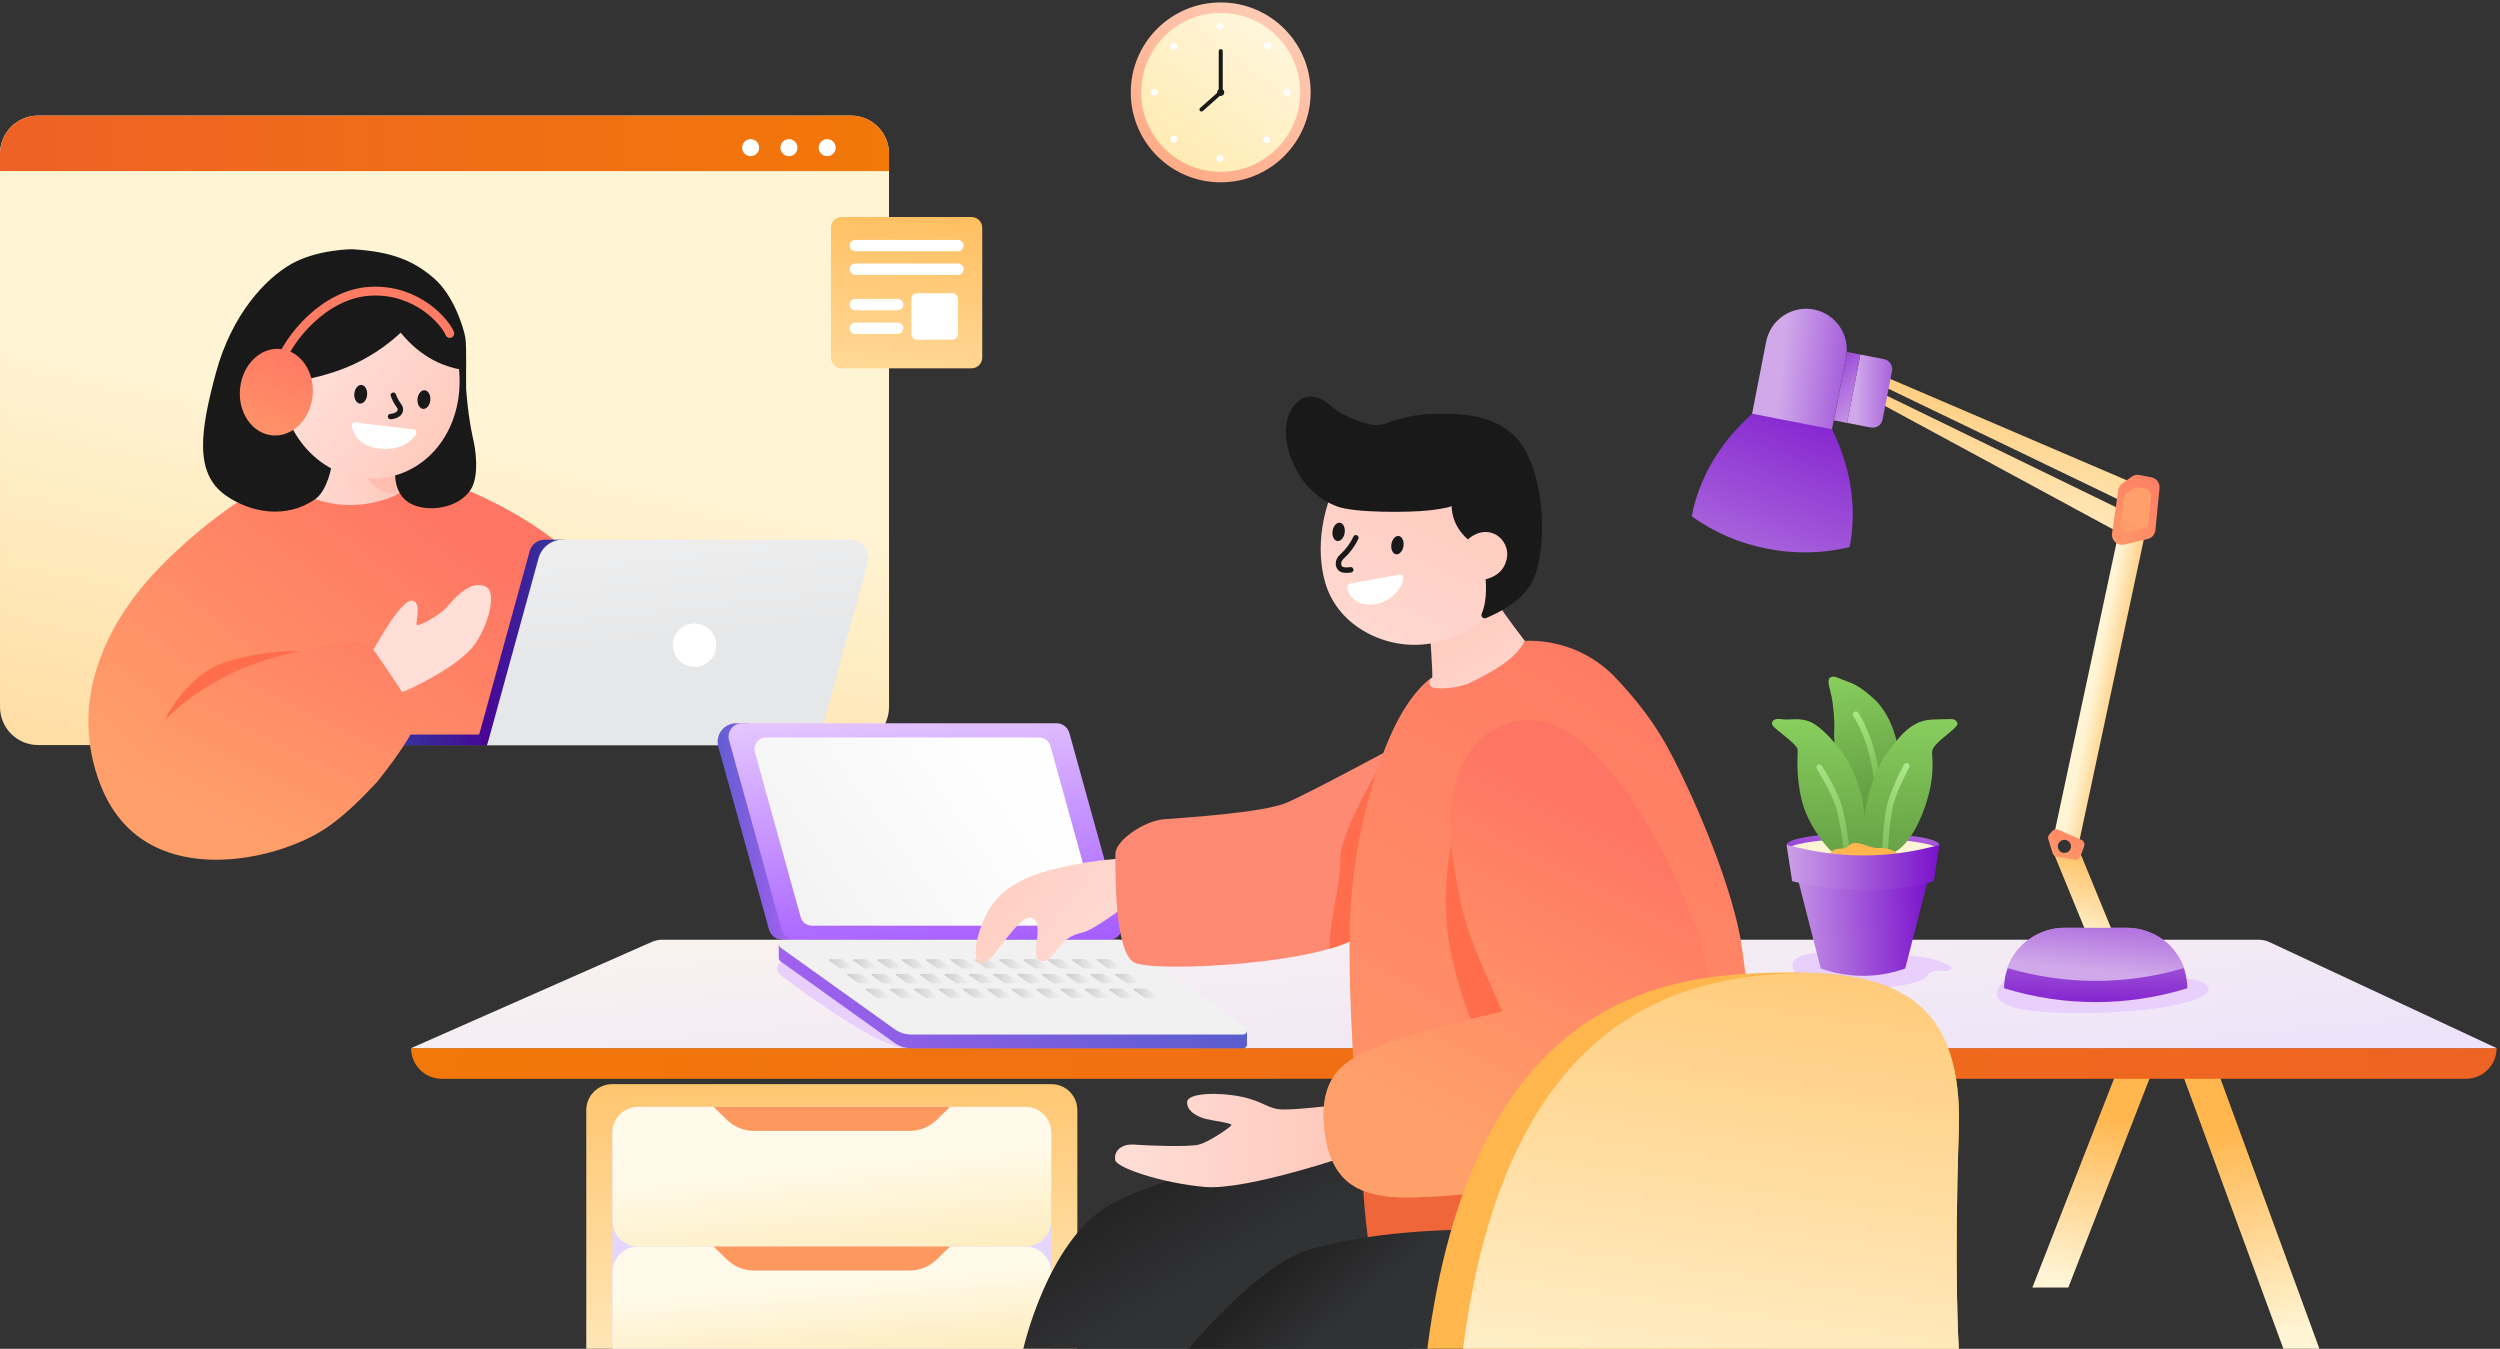 <svg width="734" height="396" viewBox="0 0 734 396" fill="none" xmlns="http://www.w3.org/2000/svg">
<rect x="0" y="0" width="734" height="396" fill="#333333" stroke="none"/>
<path d="M0.003 45.105V207.567C0.003 210.531 1.18 213.373 3.276 215.469C5.371 217.565 8.214 218.742 11.178 218.742H249.817C251.29 218.745 252.748 218.457 254.109 217.895C255.47 217.333 256.706 216.507 257.747 215.465C258.787 214.423 259.612 213.186 260.173 211.825C260.734 210.464 261.02 209.005 261.016 207.532V45.105C261.015 43.638 260.725 42.186 260.163 40.831C259.601 39.476 258.778 38.245 257.74 37.209C256.702 36.172 255.471 35.35 254.115 34.789C252.76 34.229 251.307 33.941 249.84 33.941H11.201C9.732 33.938 8.277 34.224 6.919 34.783C5.561 35.342 4.326 36.164 3.286 37.2C2.246 38.237 1.421 39.469 0.857 40.826C0.294 42.182 0.003 43.636 0.003 45.105Z" fill="url(#paint0_linear_1282_6213)"/>
<path d="M0.003 45.105V50.234H261.016V45.105C261.015 43.638 260.725 42.186 260.163 40.831C259.601 39.476 258.778 38.245 257.74 37.209C256.702 36.172 255.471 35.35 254.115 34.789C252.76 34.229 251.307 33.941 249.841 33.941H11.201C9.732 33.938 8.277 34.224 6.919 34.783C5.561 35.342 4.326 36.164 3.286 37.2C2.246 38.237 1.421 39.469 0.857 40.826C0.294 42.182 0.003 43.636 0.003 45.105Z" fill="url(#paint1_linear_1282_6213)"/>
<path d="M242.859 45.853C241.477 45.853 240.358 44.733 240.358 43.352C240.358 41.971 241.477 40.852 242.859 40.852C244.24 40.852 245.359 41.971 245.359 43.352C245.359 44.733 244.24 45.853 242.859 45.853Z" fill="white"/>
<path d="M231.632 45.853C230.251 45.853 229.131 44.733 229.131 43.352C229.131 41.971 230.251 40.852 231.632 40.852C233.013 40.852 234.133 41.971 234.133 43.352C234.133 44.733 233.013 45.853 231.632 45.853Z" fill="white"/>
<path d="M220.39 45.853C219.009 45.853 217.889 44.733 217.889 43.352C217.889 41.971 219.009 40.852 220.39 40.852C221.771 40.852 222.891 41.971 222.891 43.352C222.891 44.733 221.771 45.853 220.39 45.853Z" fill="white"/>
<path d="M86.312 144.941L101.835 150.615L119.663 145.737L116.092 136.583L94.834 135.43L86.312 144.941Z" fill="url(#paint2_linear_1282_6213)"/>
<path d="M116.299 144.792C114.341 145.532 109.032 143.567 106.242 137.988L115.24 135.43C116.327 138.257 118.256 144.053 116.299 144.792Z" fill="#FFBDAF"/>
<path d="M115.246 145.818C110.274 147.862 104.875 148.651 99.526 148.115C91.269 147.06 87.817 144.303 83 141.969C78.182 139.635 53.798 157.476 41.401 172.733C30.404 186.269 20.408 207.096 29.5 230.442C41.88 262.23 80.433 252.208 91.993 245.18C99.335 240.62 112.831 224.817 118.786 218.553H184.775C184.775 218.553 183.899 183.33 172.302 168.057C160.705 152.784 135.151 143.074 135.151 143.074L119.865 142.863C118.473 144.062 116.918 145.057 115.246 145.818Z" fill="url(#paint3_linear_1282_6213)"/>
<path d="M139.815 218.823H143.012L165.641 158.445H159.891C158.899 158.446 157.935 158.772 157.146 159.374C156.358 159.975 155.789 160.819 155.527 161.776L139.815 218.823Z" fill="url(#paint4_linear_1282_6213)"/>
<path d="M143.017 218.817H240.03L254.75 165.292C254.972 164.488 255.005 163.644 254.847 162.826C254.688 162.007 254.343 161.236 253.837 160.573C253.332 159.911 252.68 159.374 251.932 159.004C251.185 158.635 250.362 158.444 249.528 158.445H165.234C163.62 158.446 162.051 158.975 160.767 159.953C159.483 160.931 158.555 162.303 158.126 163.859L143.017 218.817Z" fill="url(#paint5_linear_1282_6213)"/>
<path d="M141.547 215.668H114.857C114.438 215.668 114.037 215.834 113.741 216.13C113.445 216.426 113.278 216.828 113.278 217.246C113.278 217.665 113.445 218.066 113.741 218.362C114.037 218.658 114.438 218.824 114.857 218.824H141.547V215.674V215.668Z" fill="url(#paint6_linear_1282_6213)"/>
<path d="M203.926 195.792C200.408 195.792 197.555 192.94 197.555 189.422C197.555 185.903 200.408 183.051 203.926 183.051C207.445 183.051 210.297 185.903 210.297 189.422C210.297 192.94 207.445 195.792 203.926 195.792Z" fill="white"/>
<path d="M142.928 172.425C145.51 173.948 143.913 182.532 139.537 188.967C134.723 196.05 117.545 203.986 114.274 204.554C111.003 205.123 106.602 196.433 106.602 196.433C106.602 196.433 117.053 175.733 121.024 176.359C123.924 176.813 121.976 182.532 122.337 183.385C122.698 184.237 129.044 180.577 130.981 178.473C132.655 176.631 138.06 169.537 142.928 172.425Z" fill="#FFDED7"/>
<path d="M64.108 195.196C56.571 198.248 48.857 208.534 48.111 212.628L48.114 215.354L90.139 191.54C86.456 190.395 72.84 191.661 64.108 195.196Z" fill="#FF6D4D"/>
<path d="M90.503 246.079C98.336 242.425 104.576 236.039 110.531 229.775C110.531 229.775 119.961 218.321 121.94 212.581C123.026 209.432 113.934 197.064 110.531 192.01C107.129 186.956 102.922 188.06 99.397 188.843C93.547 190.143 79.605 192.208 69.198 197.113C57.829 202.471 48.446 209.732 42.84 218.373C34.759 230.829 47.843 251.024 66.726 251.731C72.32 251.941 85.503 248.411 90.503 246.079Z" fill="url(#paint7_linear_1282_6213)"/>
<path d="M103.41 73.172C103.41 73.172 93.14 73.172 85.469 77.54C77.798 81.908 67.986 92.455 63.384 109.501C58.781 126.548 57.017 138.924 66.222 145.423C73.488 150.547 84.091 152.515 92.617 146.501C95.82 144.241 97.625 137.372 97.508 134.666C97.391 131.96 116.056 137.734 116.056 137.734C116.056 137.734 115.058 145.083 120.682 147.939C125.566 150.419 134.395 149.409 138.12 143.893C140.911 139.759 139.548 131.235 138.845 128.646C137.817 123.933 137.251 119.215 136.86 114.407C136.743 111.456 137.083 101.787 136.597 98.997C136.154 96.457 133.294 86.702 127.275 81.578C121.255 76.453 114.991 73.875 103.41 73.172Z" fill="#191919"/>
<path d="M134.943 111.91C134.943 128.178 123.884 140.547 109.086 140.547C94.288 140.547 82.281 127.39 82.281 111.079C82.281 94.768 94.278 81.578 109.086 81.578C123.895 81.578 134.943 95.63 134.943 111.91Z" fill="url(#paint8_linear_1282_6213)"/>
<path d="M117.642 97.676C113.065 101.944 107.766 105.364 101.992 107.776C96.838 109.858 91.445 111.29 85.936 112.038L78.138 111.089C78.138 111.089 74.942 98.219 82.282 89.356C89.623 80.492 110.504 77.082 114.041 78.254C117.578 79.426 131.279 88.535 133.527 94.438C135.775 100.34 135.658 108.458 135.658 108.458C134.731 108.409 133.814 108.241 132.93 107.957C130.587 107.297 124.024 105.464 117.642 97.676Z" fill="#191919"/>
<path d="M79.948 127.822C85.835 128.372 91.139 123.138 91.793 116.131C92.447 109.124 88.205 102.998 82.317 102.449C76.429 101.899 71.126 107.133 70.472 114.14C69.817 121.147 74.06 127.272 79.948 127.822Z" fill="url(#paint9_linear_1282_6213)"/>
<path d="M107.787 115.911C107.915 114.399 107.177 113.101 106.14 113.013C105.102 112.925 104.157 114.081 104.029 115.593C103.901 117.106 104.638 118.403 105.676 118.491C106.714 118.579 107.659 117.424 107.787 115.911Z" fill="#191919"/>
<path d="M126.341 117.474C126.47 115.961 125.732 114.664 124.694 114.576C123.657 114.488 122.712 115.643 122.583 117.156C122.455 118.668 123.193 119.966 124.231 120.054C125.268 120.142 126.213 118.987 126.341 117.474Z" fill="#191919"/>
<path d="M115.484 116.043C115.879 117.112 116.416 118.123 117.082 119.047C117.27 119.243 117.408 119.482 117.484 119.742C117.56 120.003 117.572 120.278 117.52 120.544C117.468 120.81 117.353 121.06 117.184 121.272C117.015 121.485 116.797 121.653 116.55 121.764C115.971 122.086 115.325 122.268 114.664 122.297" stroke="#191919" stroke-width="1.6" stroke-linecap="round" stroke-linejoin="round"/>
<path d="M103.273 125.14C103.253 124.971 103.275 124.8 103.335 124.641C103.395 124.483 103.492 124.341 103.618 124.227C103.744 124.113 103.896 124.032 104.06 123.988C104.224 123.945 104.396 123.942 104.562 123.978C106.852 124.479 110.879 124.756 113.085 125.097C115.088 125.406 119.392 125.758 121.352 126.045C121.534 126.073 121.707 126.147 121.852 126.261C121.997 126.375 122.11 126.525 122.179 126.696C122.249 126.866 122.273 127.052 122.25 127.235C122.226 127.418 122.155 127.592 122.045 127.739C120.766 129.369 118.135 131.916 112.797 131.798C106.597 131.649 103.954 128.357 103.273 125.14Z" fill="white"/>
<path d="M81.969 107.241C84.49 99.562 95.209 86.135 108.893 85.499C122.578 84.862 130.686 94.592 132.056 97.907" stroke="#FF7C64" stroke-width="2.6" stroke-linecap="round"/>
<path d="M670.396 395.995H680.977L648.794 308.133L639.718 312.47L670.396 395.995Z" fill="url(#paint10_linear_1282_6213)"/>
<path d="M607.26 378.019H596.711L623.985 308.242L633.033 311.686L607.26 378.019Z" fill="url(#paint11_linear_1282_6213)"/>
<path d="M120.695 307.734H733.009C733.009 310.121 732.061 312.41 730.373 314.098C728.685 315.786 726.396 316.734 724.01 316.734H129.695C127.308 316.734 125.019 315.786 123.331 314.098C121.643 312.41 120.695 310.121 120.695 307.734Z" fill="url(#paint12_linear_1282_6213)"/>
<path d="M120.694 307.738H733.008L666.338 276.614C665.334 276.144 664.239 275.901 663.131 275.902H194.434C193.381 275.902 192.339 276.12 191.375 276.544L120.694 307.738Z" fill="url(#paint13_linear_1282_6213)"/>
<path d="M565.79 281.177C565.79 281.177 574.66 283.351 572.584 284.666C570.508 285.981 567.774 283.699 565.79 286.503C563.807 289.307 553.661 289.633 549.645 290.747C545.629 291.861 526.325 290.709 526.325 283.302C526.325 275.895 565.79 281.177 565.79 281.177Z" fill="#E8CFFC"/>
<path d="M642.195 287.438C642.195 287.438 647.82 287.557 648.461 290.269C649.102 292.981 636.505 297.801 606.665 297.388C576.824 296.975 588.53 287.992 588.53 287.992L642.195 287.438Z" fill="#E8CFFC"/>
<path d="M230.358 281.613L229.173 282.483C228.878 282.699 228.637 282.981 228.47 283.306C228.303 283.632 228.214 283.992 228.211 284.358C228.208 284.724 228.29 285.085 228.451 285.413C228.613 285.742 228.849 286.028 229.14 286.249C236.749 292.009 259.573 308.737 266.638 307.677C275.1 306.4 230.358 281.613 230.358 281.613Z" fill="#E8CFFC"/>
<path d="M588.402 290.144C605.925 295.572 624.68 295.572 642.203 290.144C642.203 287.812 641.744 285.503 640.851 283.349C639.958 281.195 638.65 279.238 637.001 277.589C635.351 275.941 633.393 274.634 631.239 273.743C629.084 272.851 626.775 272.393 624.443 272.395H606.167C602.496 272.394 598.914 273.531 595.916 275.65C592.917 277.769 590.649 280.765 589.423 284.225C588.745 286.125 588.399 288.127 588.402 290.144Z" fill="url(#paint14_linear_1282_6213)"/>
<path d="M602.521 249.418L606.667 251.51L610.335 249.418L620.547 274.302H612.727L602.521 249.418Z" fill="url(#paint15_linear_1282_6213)"/>
<path d="M621.74 157.777H629.555L610.572 246.544L605.828 245.294L602.757 246.544L621.74 157.777Z" fill="url(#paint16_linear_1282_6213)"/>
<path d="M601.716 244.932L602.586 243.964C602.798 243.73 603.078 243.569 603.387 243.502C603.697 243.436 604.019 243.468 604.308 243.595L611.101 246.578C611.45 246.735 611.726 247.018 611.874 247.37C612.022 247.721 612.031 248.116 611.9 248.475L610.813 251.426C610.693 251.757 610.461 252.035 610.158 252.214C609.854 252.392 609.498 252.459 609.15 252.404L603.868 251.535C603.592 251.49 603.333 251.371 603.121 251.188C602.909 251.006 602.752 250.768 602.667 250.502L601.374 246.404C601.296 246.15 601.287 245.881 601.347 245.622C601.407 245.364 601.535 245.125 601.716 244.932ZM605.335 250.268C605.686 250.423 606.074 250.469 606.451 250.403C606.829 250.336 607.177 250.159 607.454 249.894C607.73 249.629 607.922 249.288 608.004 248.914C608.086 248.54 608.056 248.15 607.916 247.793C607.777 247.436 607.535 247.129 607.221 246.91C606.906 246.691 606.534 246.57 606.151 246.563C605.769 246.556 605.392 246.662 605.07 246.869C604.748 247.076 604.494 247.374 604.341 247.725C604.137 248.194 604.126 248.725 604.313 249.202C604.499 249.679 604.867 250.062 605.335 250.268Z" fill="url(#paint17_linear_1282_6213)"/>
<path d="M630.562 143.651L552.724 110.289L551.752 112.838L622.443 146.885C623.183 147.242 623.99 147.441 624.811 147.47C625.632 147.499 626.45 147.357 627.214 147.053C627.977 146.749 628.669 146.29 629.246 145.704C629.822 145.119 630.271 144.42 630.562 143.651Z" fill="url(#paint18_linear_1282_6213)"/>
<path d="M624.757 157.777C625.384 156.128 625.372 154.304 624.722 152.664C624.073 151.023 622.833 149.686 621.247 148.913L549.946 114.23L548.973 116.779L624.757 157.777Z" fill="url(#paint19_linear_1282_6213)"/>
<path d="M623.737 159.878L630.552 158.248C631.158 158.106 631.705 157.778 632.114 157.309C632.524 156.84 632.776 156.254 632.834 155.634L634.041 143.352C634.112 142.613 633.906 141.874 633.462 141.279C633.018 140.684 632.368 140.276 631.639 140.135L628.155 139.461C627.755 139.383 627.343 139.388 626.945 139.476C626.546 139.564 626.17 139.733 625.84 139.972L623.123 141.945C622.8 142.179 622.527 142.476 622.32 142.817C622.114 143.159 621.979 143.539 621.922 143.934L620.096 156.531C620.024 157.013 620.072 157.506 620.235 157.966C620.398 158.426 620.67 158.839 621.03 159.169C621.389 159.499 621.823 159.737 622.295 159.86C622.767 159.984 623.262 159.99 623.737 159.878Z" fill="url(#paint20_linear_1282_6213)"/>
<path d="M624.907 156.25L629.287 155.228C629.678 155.135 630.029 154.923 630.293 154.621C630.557 154.319 630.72 153.943 630.76 153.544L631.537 145.609C631.585 145.132 631.452 144.653 631.164 144.269C630.876 143.885 630.455 143.622 629.983 143.533L627.739 143.099C627.479 143.048 627.212 143.051 626.954 143.108C626.696 143.165 626.452 143.275 626.239 143.43L624.483 144.702C624.275 144.853 624.099 145.044 623.967 145.264C623.834 145.485 623.747 145.73 623.712 145.984L622.532 154.136C622.492 154.447 622.528 154.763 622.638 155.056C622.747 155.35 622.927 155.612 623.161 155.821C623.395 156.029 623.677 156.177 623.981 156.252C624.285 156.327 624.603 156.326 624.907 156.25Z" fill="url(#paint21_linear_1282_6213)"/>
<path d="M553.174 105.452L546.207 104.097L542.304 124.154L549.271 125.51C550.04 125.659 550.836 125.497 551.485 125.06C552.133 124.622 552.582 123.945 552.731 123.177L555.506 108.918C555.58 108.537 555.579 108.145 555.503 107.765C555.426 107.385 555.275 107.023 555.058 106.701C554.842 106.379 554.564 106.103 554.24 105.889C553.917 105.675 553.555 105.526 553.174 105.452Z" fill="url(#paint22_linear_1282_6213)"/>
<path d="M542.311 103.339L546.211 104.098L542.303 124.182L538.404 123.423L542.311 103.339Z" fill="url(#paint23_linear_1282_6213)"/>
<path d="M513.509 126.105C520.451 130.587 528.852 132.224 536.969 130.676L541.991 104.883C542.596 101.774 541.942 98.552 540.173 95.924C538.404 93.296 535.665 91.478 532.557 90.868C529.445 90.263 526.22 90.919 523.592 92.692C520.964 94.464 519.147 97.207 518.541 100.318L513.509 126.105Z" fill="url(#paint24_linear_1282_6213)"/>
<path d="M496.692 151.559C509.626 161.054 527.511 164.532 543.059 160.586C545.118 149.983 543.7 138.881 538.923 128.305L537.896 126.034L514.435 121.469L512.631 123.191C504.24 131.196 498.757 140.957 496.692 151.559Z" fill="url(#paint25_linear_1282_6213)"/>
<path d="M589.416 284.225C606.305 289.247 624.291 289.247 641.18 284.225C639.954 280.765 637.686 277.769 634.687 275.65C631.689 273.531 628.108 272.394 624.436 272.395H606.16C602.488 272.394 598.907 273.531 595.909 275.65C592.91 277.769 590.642 280.765 589.416 284.225Z" fill="url(#paint26_linear_1282_6213)"/>
<path d="M534.567 284.352C542.584 287.222 551.348 287.222 559.365 284.352L566.25 257.555H527.725L534.567 284.352Z" fill="url(#paint27_linear_1282_6213)"/>
<path d="M524.531 248.091C524.531 248.369 524.743 248.635 525.156 248.907C527.526 250.428 536.389 251.569 546.97 251.569C557.551 251.569 566.388 250.428 568.768 248.907C569.176 248.651 569.398 248.363 569.398 248.091C569.398 246.173 559.356 244.613 546.97 244.613C534.585 244.613 524.531 246.146 524.531 248.091Z" fill="url(#paint28_linear_1282_6213)"/>
<path d="M525.154 248.882C527.523 250.404 536.387 251.545 546.968 251.545C557.549 251.545 566.385 250.404 568.766 248.882C566.385 247.361 557.527 246.23 546.968 246.23C536.409 246.23 527.523 247.361 525.154 248.882Z" fill="url(#paint29_linear_1282_6213)"/>
<path d="M550.111 205.112C552.231 207.006 553.95 209.685 555.158 212.477C556.524 215.634 557.247 218.89 557.338 220.461C557.503 223.424 551.922 241.283 551.922 241.283L540.021 240.543L538.713 219.145C538.504 217.506 538.443 215.85 538.533 214.2C538.697 211.567 538.205 206.547 537.712 204.325C537.219 202.102 536.276 199.593 537.385 198.893C538.494 198.193 539.843 199.212 542.347 200.076C544.851 200.941 546.745 202.104 550.111 205.112Z" fill="url(#paint30_linear_1282_6213)"/>
<path fill-rule="evenodd" clip-rule="evenodd" d="M544.355 209.046C544.748 208.768 545.292 208.863 545.57 209.258L544.856 209.761C545.57 209.258 545.57 209.258 545.57 209.259L545.57 209.259L545.572 209.261L545.576 209.267C545.579 209.271 545.583 209.277 545.588 209.285C545.599 209.301 545.614 209.323 545.633 209.351C545.672 209.409 545.726 209.491 545.795 209.6C545.933 209.816 546.129 210.135 546.366 210.551C546.841 211.385 547.485 212.613 548.171 214.209C549.543 217.402 551.087 222.072 551.796 228.01C551.853 228.49 551.512 228.925 551.034 228.983C550.556 229.04 550.122 228.698 550.064 228.218C549.378 222.47 547.885 217.963 546.569 214.901C545.911 213.37 545.298 212.201 544.852 211.419C544.629 211.029 544.449 210.735 544.325 210.541C544.264 210.444 544.216 210.373 544.185 210.326C544.17 210.303 544.159 210.287 544.151 210.276L544.144 210.266L544.143 210.264L544.143 210.264C543.866 209.869 543.961 209.324 544.355 209.046Z" fill="url(#paint31_linear_1282_6213)"/>
<path d="M547.393 239.804C547.393 239.804 548.46 228.939 553.788 221.45C559.116 213.962 562.454 211.349 567.74 211.249C573.026 211.148 573.567 210.838 574.388 211.743C575.209 212.648 574.388 213.225 573.485 214.13C572.583 215.035 567.904 218.409 567.412 220.056C566.919 221.703 567.822 222.936 567.165 228.615C566.508 234.295 563.062 244.992 557.645 249.272C552.228 253.553 538.747 250.718 537.722 249.959C536.698 249.2 530.72 242.436 528.919 234.698C527.119 226.961 527.934 221.531 527.771 220.05C527.608 218.569 522.103 214.741 520.795 213.425C519.487 212.109 520.753 211.078 521.984 211.078C523.215 211.078 523.503 211.285 524.981 211.243C526.459 211.201 528.469 210.913 530.971 211.737C533.474 212.56 537.003 215.77 540.615 220.585C544.226 225.4 545.745 230.83 546.4 232.973C547.056 235.115 547.393 239.804 547.393 239.804Z" fill="url(#paint32_linear_1282_6213)"/>
<path fill-rule="evenodd" clip-rule="evenodd" d="M560.214 224.142C560.634 224.378 560.785 224.911 560.55 225.332L560.548 225.336L560.54 225.35C560.533 225.363 560.522 225.382 560.508 225.408C560.48 225.459 560.438 225.536 560.384 225.636C560.276 225.836 560.12 226.128 559.93 226.495C559.548 227.23 559.028 228.262 558.476 229.451C557.363 231.846 556.147 234.814 555.635 237.262C555.113 239.757 554.79 242.799 554.597 245.237C554.501 246.452 554.438 247.509 554.399 248.262C554.379 248.638 554.366 248.938 554.357 249.143C554.353 249.246 554.35 249.325 554.348 249.378C554.347 249.405 554.346 249.425 554.346 249.438L554.345 249.457C554.329 249.94 553.926 250.318 553.444 250.302C552.963 250.286 552.586 249.882 552.602 249.399L553.474 249.428C552.602 249.399 552.602 249.399 552.602 249.399L552.603 249.376C552.603 249.362 552.604 249.341 552.605 249.313C552.607 249.257 552.61 249.176 552.615 249.07C552.624 248.86 552.637 248.554 552.657 248.171C552.697 247.406 552.761 246.333 552.858 245.099C553.053 242.639 553.383 239.509 553.928 236.903C554.483 234.25 555.771 231.13 556.895 228.712C557.46 227.494 557.992 226.439 558.383 225.687C558.578 225.311 558.738 225.011 558.85 224.804C558.906 224.7 558.95 224.62 558.98 224.565C558.995 224.538 559.007 224.517 559.014 224.502L559.024 224.486L559.027 224.48C559.027 224.48 559.027 224.48 559.788 224.906L559.027 224.48C559.262 224.058 559.793 223.907 560.214 224.142Z" fill="url(#paint33_linear_1282_6213)"/>
<path fill-rule="evenodd" clip-rule="evenodd" d="M533.679 224.591C533.275 224.854 533.161 225.396 533.424 225.801L533.427 225.804L533.436 225.818C533.444 225.83 533.456 225.849 533.471 225.873C533.503 225.923 533.55 225.996 533.611 226.092C533.732 226.284 533.907 226.565 534.123 226.919C534.553 227.625 535.142 228.619 535.775 229.768C537.048 232.081 538.463 234.961 539.141 237.368C539.831 239.821 540.362 242.834 540.72 245.254C540.899 246.459 541.034 247.509 541.124 248.258C541.169 248.632 541.203 248.93 541.225 249.134C541.237 249.237 541.245 249.315 541.251 249.368C541.254 249.394 541.256 249.414 541.257 249.428L541.259 249.447C541.308 249.927 541.736 250.277 542.215 250.228C542.694 250.179 543.043 249.75 542.994 249.27L542.126 249.358C542.994 249.27 542.994 249.27 542.994 249.269L542.992 249.247C542.99 249.233 542.988 249.212 542.985 249.184C542.979 249.129 542.97 249.047 542.959 248.943C542.936 248.733 542.901 248.429 542.855 248.048C542.764 247.288 542.627 246.222 542.445 244.997C542.084 242.557 541.541 239.456 540.819 236.893C540.085 234.284 538.587 231.259 537.301 228.923C536.654 227.747 536.052 226.73 535.611 226.007C535.39 225.645 535.21 225.356 535.084 225.157C535.021 225.058 534.972 224.981 534.938 224.928C534.922 224.902 534.909 224.882 534.9 224.868L534.889 224.852L534.886 224.846C534.886 224.846 534.886 224.846 534.155 225.323L534.886 224.846C534.623 224.441 534.082 224.327 533.679 224.591Z" fill="url(#paint34_linear_1282_6213)"/>
<path d="M555.999 252.044C556.254 251.989 556.481 251.871 556.652 251.707C556.823 251.543 556.93 251.339 556.96 251.12C556.99 250.902 556.941 250.679 556.82 250.479C556.699 250.279 556.511 250.11 556.28 249.994C554.954 249.261 553.39 248.9 551.827 248.966C548.662 249.28 545.066 246.14 543.029 248.141C540.992 250.143 539.19 248.062 537.386 250.58L537.337 250.63C537.208 250.782 537.127 250.958 537.104 251.145C537.08 251.331 537.113 251.522 537.2 251.698C537.287 251.874 537.426 252.032 537.603 252.155C537.78 252.278 537.99 252.364 538.213 252.404L544.334 253.473C546.14 253.783 547.993 253.748 549.75 253.37L555.999 252.044Z" fill="url(#paint35_linear_1282_6213)"/>
<path d="M569.398 248.094L567.768 258.702C554.658 262.18 540.884 262.309 527.711 259.077L526.173 258.702L524.542 248.094L529.113 249.132C541.395 251.936 554.163 251.832 566.399 248.827L569.398 248.094Z" fill="url(#paint36_linear_1282_6213)"/>
<path d="M210.892 219.221L225.777 272.903C226.016 273.765 226.531 274.526 227.244 275.068C227.956 275.61 228.827 275.903 229.722 275.902H236.086L219.978 212.352H216.114C215.28 212.355 214.457 212.55 213.71 212.922C212.963 213.294 212.312 213.833 211.807 214.497C211.302 215.161 210.957 215.933 210.798 216.752C210.639 217.571 210.671 218.416 210.892 219.221Z" fill="url(#paint37_linear_1282_6213)"/>
<path d="M310.182 212.352H217.856C217.25 212.349 216.651 212.487 216.107 212.754C215.563 213.022 215.088 213.412 214.719 213.893C214.351 214.375 214.099 214.935 213.983 215.53C213.867 216.126 213.891 216.74 214.052 217.324L229.529 273.028C229.76 273.858 230.257 274.59 230.944 275.109C231.632 275.629 232.472 275.908 233.333 275.902H325.627C326.232 275.902 326.828 275.762 327.369 275.493C327.91 275.224 328.382 274.833 328.748 274.352C329.113 273.871 329.363 273.311 329.477 272.718C329.59 272.124 329.566 271.512 329.404 270.93L313.965 215.226C313.735 214.4 313.24 213.672 312.557 213.153C311.874 212.634 311.04 212.352 310.182 212.352Z" fill="url(#paint38_linear_1282_6213)"/>
<path d="M305.148 216.516H224.913C224.387 216.518 223.868 216.642 223.397 216.879C222.927 217.115 222.518 217.457 222.202 217.879C221.886 218.3 221.672 218.789 221.576 219.306C221.481 219.824 221.507 220.357 221.652 220.863L235.07 269.268C235.267 269.983 235.692 270.615 236.281 271.066C236.869 271.517 237.589 271.764 238.331 271.768H318.56C319.087 271.766 319.606 271.642 320.076 271.405C320.546 271.169 320.956 270.826 321.272 270.405C321.588 269.984 321.802 269.495 321.897 268.977C321.992 268.459 321.966 267.927 321.821 267.42L308.403 219.015C308.206 218.302 307.781 217.672 307.194 217.22C306.607 216.769 305.888 216.522 305.148 216.516Z" fill="url(#paint39_linear_1282_6213)"/>
<path d="M228.653 277.099C229.512 276.947 231.208 278.643 232.333 279.904H327.979C329.007 279.904 330.008 280.225 330.843 280.822L362.07 303.152C363.347 302.881 365.412 302.511 366.113 302.783V306.587C366.126 306.737 366.107 306.889 366.059 307.031C366.01 307.174 365.932 307.305 365.829 307.416C365.727 307.527 365.603 307.615 365.465 307.676C365.327 307.736 365.177 307.767 365.026 307.766H267.57C265.796 307.767 264.066 307.212 262.624 306.179L229.181 282.268C229.014 282.155 228.878 282.004 228.784 281.827C228.689 281.649 228.639 281.452 228.637 281.251L228.653 277.099Z" fill="url(#paint40_linear_1282_6213)"/>
<path d="M327.969 275.902H229.936C229.665 275.903 229.4 275.991 229.181 276.151C228.962 276.312 228.799 276.537 228.715 276.796C228.632 277.055 228.633 277.333 228.718 277.591C228.802 277.85 228.966 278.074 229.186 278.234L262.63 302.146C264.072 303.179 265.802 303.733 267.576 303.732H364.978C365.216 303.733 365.448 303.658 365.64 303.519C365.832 303.379 365.975 303.181 366.048 302.955C366.121 302.728 366.119 302.485 366.044 302.259C365.969 302.033 365.824 301.838 365.63 301.7L330.849 276.815C330.009 276.217 329.001 275.897 327.969 275.902Z" fill="#F1F1F2"/>
<path d="M325.584 284.341H328.882C328.936 284.342 328.988 284.324 329.031 284.293C329.074 284.261 329.106 284.216 329.122 284.165C329.137 284.114 329.136 284.059 329.119 284.009C329.101 283.959 329.068 283.915 329.024 283.885L326.067 281.809C325.889 281.68 325.674 281.611 325.453 281.613H322.225C322.173 281.613 322.122 281.629 322.079 281.66C322.037 281.691 322.006 281.734 321.99 281.784C321.974 281.834 321.975 281.887 321.992 281.937C322.009 281.986 322.041 282.029 322.084 282.059L325.127 284.195C325.26 284.291 325.42 284.342 325.584 284.341Z" fill="url(#paint41_linear_1282_6213)"/>
<path d="M318.427 284.341H321.726C321.78 284.342 321.832 284.324 321.875 284.293C321.918 284.261 321.95 284.216 321.965 284.165C321.981 284.114 321.98 284.059 321.963 284.009C321.945 283.959 321.912 283.915 321.867 283.885L318.911 281.809C318.733 281.68 318.517 281.611 318.297 281.613H315.074C315.022 281.613 314.971 281.629 314.929 281.66C314.886 281.691 314.855 281.734 314.839 281.784C314.823 281.834 314.824 281.887 314.841 281.937C314.858 281.986 314.89 282.029 314.933 282.059L317.976 284.195C318.107 284.291 318.265 284.343 318.427 284.341Z" fill="url(#paint42_linear_1282_6213)"/>
<path d="M311.281 284.341H314.58C314.634 284.343 314.687 284.327 314.731 284.295C314.775 284.264 314.807 284.219 314.824 284.168C314.84 284.117 314.84 284.061 314.822 284.01C314.805 283.959 314.771 283.915 314.727 283.885L311.77 281.809C311.591 281.681 311.376 281.612 311.156 281.613H307.928C307.876 281.613 307.825 281.629 307.782 281.66C307.74 281.691 307.709 281.734 307.693 281.784C307.677 281.834 307.678 281.887 307.695 281.937C307.712 281.986 307.744 282.029 307.787 282.059L310.83 284.195C310.961 284.291 311.119 284.343 311.281 284.341Z" fill="url(#paint43_linear_1282_6213)"/>
<path d="M304.125 284.341H307.429C307.483 284.342 307.535 284.324 307.578 284.293C307.621 284.261 307.653 284.216 307.669 284.165C307.684 284.114 307.683 284.059 307.666 284.009C307.648 283.959 307.615 283.915 307.571 283.885L304.614 281.809C304.435 281.681 304.22 281.612 304 281.613H300.772C300.72 281.613 300.669 281.629 300.626 281.66C300.584 281.691 300.553 281.734 300.537 281.784C300.521 281.834 300.522 281.887 300.539 281.937C300.555 281.986 300.588 282.029 300.631 282.059L303.674 284.195C303.805 284.29 303.963 284.341 304.125 284.341Z" fill="url(#paint44_linear_1282_6213)"/>
<path d="M296.982 284.344H300.281C300.334 284.344 300.386 284.327 300.429 284.295C300.473 284.263 300.504 284.219 300.52 284.168C300.536 284.117 300.535 284.062 300.517 284.011C300.5 283.961 300.466 283.917 300.422 283.887L297.46 281.789C297.282 281.66 297.067 281.592 296.846 281.594H293.618C293.566 281.594 293.516 281.612 293.475 281.643C293.433 281.674 293.403 281.717 293.388 281.767C293.372 281.817 293.373 281.87 293.39 281.919C293.408 281.968 293.44 282.01 293.482 282.039L296.526 284.175C296.655 284.281 296.815 284.34 296.982 284.344Z" fill="url(#paint45_linear_1282_6213)"/>
<path d="M289.851 284.341H293.111C293.165 284.343 293.218 284.327 293.262 284.295C293.306 284.264 293.339 284.219 293.355 284.168C293.372 284.117 293.371 284.061 293.354 284.01C293.336 283.959 293.303 283.915 293.258 283.885L290.296 281.809C290.118 281.68 289.902 281.611 289.682 281.613H286.459C286.407 281.613 286.356 281.629 286.314 281.66C286.271 281.691 286.24 281.734 286.224 281.784C286.208 281.834 286.209 281.887 286.226 281.937C286.243 281.986 286.275 282.029 286.318 282.059L289.361 284.195C289.502 284.3 289.675 284.352 289.851 284.341Z" fill="url(#paint46_linear_1282_6213)"/>
<path d="M282.68 284.344H285.978C286.032 284.345 286.085 284.329 286.129 284.297C286.173 284.266 286.206 284.222 286.222 284.17C286.239 284.119 286.238 284.064 286.221 284.012C286.203 283.961 286.17 283.917 286.125 283.887L283.169 281.789C282.99 281.661 282.775 281.593 282.555 281.594H279.327C279.274 281.593 279.223 281.61 279.181 281.64C279.139 281.671 279.107 281.715 279.091 281.764C279.076 281.814 279.076 281.868 279.093 281.917C279.11 281.967 279.142 282.01 279.185 282.039L282.229 284.175C282.356 284.28 282.515 284.339 282.68 284.344Z" fill="url(#paint47_linear_1282_6213)"/>
<path d="M275.524 284.341H278.828C278.881 284.342 278.933 284.324 278.976 284.293C279.019 284.261 279.051 284.216 279.067 284.165C279.083 284.114 279.082 284.059 279.064 284.009C279.047 283.959 279.013 283.915 278.969 283.885L276.013 281.809C275.834 281.681 275.619 281.612 275.399 281.613H272.17C272.118 281.613 272.067 281.629 272.025 281.66C271.982 281.691 271.951 281.734 271.935 281.784C271.919 281.834 271.92 281.887 271.937 281.937C271.954 281.986 271.986 282.029 272.029 282.059L275.072 284.195C275.204 284.29 275.362 284.341 275.524 284.341Z" fill="url(#paint48_linear_1282_6213)"/>
<path d="M268.381 284.341H271.679C271.733 284.342 271.785 284.324 271.828 284.293C271.871 284.261 271.903 284.216 271.919 284.165C271.934 284.114 271.933 284.059 271.916 284.009C271.898 283.959 271.865 283.915 271.821 283.885L268.864 281.809C268.686 281.68 268.47 281.611 268.25 281.613H265.027C264.975 281.613 264.924 281.629 264.882 281.66C264.839 281.691 264.808 281.734 264.792 281.784C264.776 281.834 264.777 281.887 264.794 281.937C264.811 281.986 264.843 282.029 264.886 282.059L267.929 284.195C268.06 284.291 268.218 284.343 268.381 284.341Z" fill="url(#paint49_linear_1282_6213)"/>
<path d="M261.227 284.341H264.525C264.579 284.343 264.632 284.326 264.676 284.295C264.72 284.264 264.753 284.219 264.769 284.168C264.786 284.117 264.785 284.061 264.768 284.01C264.75 283.959 264.717 283.915 264.672 283.885L261.716 281.809C261.534 281.682 261.318 281.614 261.096 281.613H257.874C257.821 281.613 257.77 281.629 257.728 281.66C257.685 281.691 257.654 281.734 257.638 281.784C257.622 281.834 257.623 281.887 257.64 281.937C257.657 281.986 257.689 282.029 257.732 282.059L260.776 284.195C260.906 284.291 261.064 284.343 261.227 284.341Z" fill="url(#paint50_linear_1282_6213)"/>
<path d="M254.078 284.341H257.377C257.431 284.343 257.484 284.327 257.528 284.295C257.572 284.264 257.604 284.219 257.621 284.168C257.637 284.117 257.637 284.061 257.619 284.01C257.602 283.959 257.568 283.915 257.524 283.885L254.567 281.809C254.388 281.681 254.173 281.612 253.953 281.613H250.725C250.673 281.613 250.622 281.629 250.579 281.66C250.537 281.691 250.506 281.734 250.49 281.784C250.474 281.834 250.475 281.887 250.492 281.937C250.508 281.986 250.541 282.029 250.584 282.059L253.627 284.195C253.758 284.29 253.916 284.342 254.078 284.341Z" fill="url(#paint51_linear_1282_6213)"/>
<path d="M246.92 284.341H250.218C250.272 284.342 250.324 284.324 250.367 284.293C250.41 284.261 250.442 284.216 250.458 284.165C250.473 284.114 250.472 284.059 250.455 284.009C250.437 283.959 250.404 283.915 250.36 283.885L247.403 281.809C247.224 281.681 247.009 281.612 246.789 281.613H243.561C243.509 281.613 243.458 281.629 243.415 281.66C243.373 281.691 243.342 281.734 243.326 281.784C243.31 281.834 243.311 281.887 243.328 281.937C243.344 281.986 243.377 282.029 243.42 282.059L246.463 284.195C246.596 284.29 246.756 284.342 246.92 284.341Z" fill="url(#paint52_linear_1282_6213)"/>
<path d="M330.99 288.662H334.289C334.342 288.662 334.394 288.645 334.437 288.613C334.48 288.581 334.512 288.537 334.528 288.486C334.544 288.435 334.543 288.38 334.525 288.329C334.507 288.279 334.474 288.235 334.43 288.205L331.474 286.129C331.293 286.003 331.079 285.935 330.86 285.934H327.637C327.585 285.933 327.533 285.949 327.491 285.98C327.449 286.011 327.417 286.054 327.402 286.104C327.386 286.154 327.386 286.208 327.403 286.257C327.42 286.307 327.453 286.349 327.496 286.379L330.539 288.52C330.671 288.613 330.829 288.663 330.99 288.662Z" fill="url(#paint53_linear_1282_6213)"/>
<path d="M323.836 288.662H327.135C327.189 288.663 327.242 288.647 327.285 288.616C327.329 288.584 327.362 288.54 327.379 288.488C327.395 288.437 327.395 288.382 327.377 288.331C327.36 288.28 327.326 288.236 327.281 288.205L324.325 286.129C324.145 286.003 323.931 285.935 323.711 285.934H320.483C320.431 285.933 320.379 285.949 320.337 285.98C320.295 286.011 320.263 286.054 320.248 286.104C320.232 286.154 320.232 286.208 320.249 286.257C320.266 286.307 320.299 286.349 320.342 286.379L323.385 288.52C323.517 288.613 323.675 288.663 323.836 288.662Z" fill="url(#paint54_linear_1282_6213)"/>
<path d="M316.68 288.662H319.978C320.032 288.663 320.085 288.647 320.129 288.616C320.173 288.584 320.206 288.54 320.222 288.488C320.239 288.437 320.238 288.382 320.221 288.331C320.203 288.28 320.17 288.236 320.125 288.205L317.169 286.129C316.989 286.003 316.774 285.935 316.555 285.934H313.327C313.274 285.933 313.223 285.949 313.181 285.98C313.139 286.011 313.107 286.054 313.091 286.104C313.076 286.154 313.076 286.208 313.093 286.257C313.11 286.307 313.142 286.349 313.185 286.379L316.229 288.52C316.361 288.612 316.519 288.661 316.68 288.662Z" fill="url(#paint55_linear_1282_6213)"/>
<path d="M309.537 288.662H312.836C312.889 288.662 312.941 288.645 312.984 288.613C313.027 288.581 313.059 288.537 313.075 288.486C313.091 288.435 313.09 288.38 313.072 288.329C313.054 288.279 313.021 288.235 312.977 288.205L310.02 286.129C309.84 286.003 309.626 285.935 309.406 285.934H306.157C306.104 285.933 306.053 285.949 306.011 285.98C305.969 286.011 305.937 286.054 305.921 286.104C305.906 286.154 305.906 286.208 305.923 286.257C305.94 286.307 305.972 286.349 306.015 286.379L309.059 288.52C309.199 288.617 309.366 288.666 309.537 288.662Z" fill="url(#paint56_linear_1282_6213)"/>
<path d="M302.383 288.662H305.682C305.735 288.663 305.788 288.647 305.832 288.616C305.876 288.584 305.909 288.54 305.926 288.488C305.942 288.437 305.941 288.382 305.924 288.331C305.906 288.28 305.873 288.236 305.828 288.205L302.866 286.129C302.686 286.003 302.472 285.935 302.252 285.934H299.03C298.977 285.933 298.926 285.949 298.884 285.98C298.842 286.011 298.81 286.054 298.795 286.104C298.779 286.154 298.779 286.208 298.796 286.257C298.813 286.307 298.845 286.349 298.888 286.379L301.932 288.52C302.064 288.613 302.221 288.663 302.383 288.662Z" fill="url(#paint57_linear_1282_6213)"/>
<path d="M295.234 288.664H298.549C298.603 288.665 298.656 288.649 298.7 288.618C298.743 288.587 298.776 288.542 298.793 288.491C298.809 288.439 298.809 288.384 298.791 288.333C298.774 288.282 298.74 288.238 298.695 288.208L295.723 286.137C295.543 286.011 295.328 285.943 295.109 285.941H291.881C291.828 285.941 291.777 285.957 291.735 285.988C291.693 286.019 291.661 286.062 291.645 286.112C291.63 286.162 291.63 286.216 291.647 286.265C291.664 286.315 291.696 286.357 291.739 286.387L294.783 288.528C294.915 288.619 295.073 288.667 295.234 288.664Z" fill="url(#paint58_linear_1282_6213)"/>
<path d="M288.078 288.662H291.382C291.436 288.662 291.488 288.645 291.531 288.613C291.574 288.581 291.606 288.537 291.622 288.486C291.637 288.435 291.636 288.38 291.619 288.329C291.601 288.279 291.568 288.235 291.524 288.205L288.567 286.129C288.387 286.003 288.173 285.935 287.953 285.934H284.725C284.673 285.933 284.622 285.949 284.579 285.98C284.537 286.011 284.506 286.054 284.49 286.104C284.474 286.154 284.475 286.208 284.492 286.257C284.509 286.307 284.541 286.349 284.584 286.379L287.627 288.52C287.76 288.612 287.917 288.661 288.078 288.662Z" fill="url(#paint59_linear_1282_6213)"/>
<path d="M280.935 288.662H284.234C284.287 288.662 284.339 288.645 284.383 288.613C284.426 288.581 284.457 288.537 284.473 288.486C284.489 288.435 284.488 288.38 284.47 288.329C284.453 288.279 284.419 288.235 284.375 288.205L281.419 286.129C281.239 286.003 281.025 285.935 280.805 285.934H277.577C277.525 285.934 277.475 285.951 277.433 285.983C277.392 286.014 277.361 286.057 277.346 286.107C277.331 286.156 277.332 286.209 277.349 286.258C277.366 286.307 277.398 286.35 277.441 286.379L280.484 288.52C280.616 288.613 280.774 288.663 280.935 288.662Z" fill="url(#paint60_linear_1282_6213)"/>
<path d="M273.781 288.662H277.08C277.134 288.663 277.187 288.647 277.231 288.616C277.275 288.584 277.307 288.54 277.324 288.488C277.34 288.437 277.34 288.382 277.322 288.331C277.305 288.28 277.271 288.236 277.227 288.205L274.265 286.129C274.085 286.003 273.871 285.935 273.651 285.934H270.428C270.376 285.933 270.325 285.949 270.282 285.98C270.24 286.011 270.209 286.054 270.193 286.104C270.177 286.154 270.178 286.208 270.195 286.257C270.212 286.307 270.244 286.349 270.287 286.379L273.33 288.52C273.462 288.613 273.62 288.663 273.781 288.662Z" fill="url(#paint61_linear_1282_6213)"/>
<path d="M266.633 288.662H269.932C269.986 288.663 270.038 288.647 270.082 288.616C270.126 288.584 270.159 288.54 270.176 288.488C270.192 288.437 270.191 288.382 270.174 288.331C270.156 288.28 270.123 288.236 270.078 288.205L267.122 286.129C266.942 286.003 266.728 285.935 266.508 285.934H263.28C263.227 285.933 263.176 285.949 263.134 285.98C263.092 286.011 263.06 286.054 263.045 286.104C263.029 286.154 263.029 286.208 263.046 286.257C263.063 286.307 263.095 286.349 263.138 286.379L266.182 288.52C266.314 288.613 266.471 288.663 266.633 288.662Z" fill="url(#paint62_linear_1282_6213)"/>
<path d="M259.477 288.664H262.781C262.834 288.664 262.886 288.647 262.929 288.615C262.973 288.584 263.004 288.539 263.02 288.488C263.036 288.437 263.035 288.382 263.017 288.332C263 288.281 262.966 288.238 262.922 288.208L259.96 286.137C259.78 286.011 259.566 285.943 259.346 285.941H256.118C256.066 285.941 256.015 285.957 255.972 285.988C255.93 286.019 255.899 286.062 255.883 286.112C255.867 286.162 255.868 286.216 255.885 286.265C255.902 286.315 255.934 286.357 255.977 286.387L259.02 288.528C259.155 288.619 259.314 288.666 259.477 288.664Z" fill="url(#paint63_linear_1282_6213)"/>
<path d="M252.356 288.662H255.617C255.67 288.662 255.722 288.645 255.765 288.613C255.808 288.581 255.84 288.537 255.856 288.486C255.872 288.435 255.871 288.38 255.853 288.329C255.836 288.279 255.802 288.235 255.758 288.205L252.802 286.129C252.621 286.003 252.407 285.935 252.188 285.934H248.965C248.913 285.933 248.862 285.949 248.819 285.98C248.777 286.011 248.746 286.054 248.73 286.104C248.714 286.154 248.714 286.208 248.731 286.257C248.748 286.307 248.781 286.349 248.824 286.379L251.867 288.52C252.01 288.621 252.182 288.671 252.356 288.662Z" fill="url(#paint64_linear_1282_6213)"/>
<path d="M336.383 292.984H339.681C339.734 292.984 339.785 292.967 339.827 292.936C339.87 292.905 339.901 292.862 339.917 292.812C339.934 292.762 339.934 292.708 339.918 292.658C339.902 292.608 339.87 292.565 339.828 292.533L336.866 290.452C336.686 290.328 336.472 290.262 336.252 290.262H333.03C332.977 290.261 332.926 290.278 332.884 290.308C332.842 290.339 332.81 290.382 332.794 290.432C332.779 290.482 332.779 290.536 332.796 290.585C332.813 290.635 332.845 290.678 332.888 290.707L335.932 292.843C336.064 292.936 336.221 292.985 336.383 292.984Z" fill="url(#paint65_linear_1282_6213)"/>
<path d="M329.234 292.984H332.533C332.586 292.984 332.637 292.967 332.679 292.936C332.721 292.905 332.753 292.862 332.769 292.812C332.785 292.762 332.785 292.708 332.769 292.658C332.753 292.608 332.722 292.565 332.68 292.533L329.723 290.452C329.543 290.328 329.329 290.262 329.109 290.262H325.881C325.829 290.261 325.778 290.278 325.736 290.308C325.693 290.339 325.662 290.382 325.646 290.432C325.63 290.482 325.631 290.536 325.648 290.585C325.665 290.635 325.697 290.678 325.74 290.707L328.783 292.843C328.916 292.935 329.073 292.984 329.234 292.984Z" fill="url(#paint66_linear_1282_6213)"/>
<path d="M322.087 292.984H325.385C325.439 292.987 325.492 292.971 325.537 292.94C325.581 292.909 325.613 292.865 325.629 292.813C325.646 292.762 325.644 292.706 325.626 292.656C325.607 292.605 325.572 292.562 325.527 292.533L322.57 290.452C322.39 290.328 322.175 290.262 321.956 290.262H318.728C318.676 290.261 318.625 290.278 318.582 290.308C318.54 290.339 318.509 290.382 318.493 290.432C318.477 290.482 318.478 290.536 318.495 290.585C318.512 290.635 318.544 290.678 318.587 290.707L321.63 292.843C321.765 292.935 321.924 292.984 322.087 292.984Z" fill="url(#paint67_linear_1282_6213)"/>
<path d="M314.938 292.984H318.237C318.291 292.987 318.344 292.971 318.388 292.94C318.432 292.909 318.465 292.865 318.481 292.813C318.497 292.762 318.496 292.706 318.477 292.656C318.459 292.605 318.424 292.562 318.378 292.533L315.422 290.452C315.241 290.328 315.027 290.262 314.808 290.262H311.591C311.538 290.261 311.487 290.278 311.445 290.308C311.403 290.339 311.371 290.382 311.355 290.432C311.34 290.482 311.34 290.536 311.357 290.585C311.374 290.635 311.406 290.678 311.449 290.707L314.493 292.843C314.623 292.935 314.779 292.984 314.938 292.984Z" fill="url(#paint68_linear_1282_6213)"/>
<path d="M307.789 292.984H311.088C311.14 292.984 311.191 292.967 311.234 292.936C311.276 292.905 311.307 292.862 311.324 292.812C311.34 292.762 311.34 292.708 311.324 292.658C311.308 292.608 311.277 292.565 311.234 292.533L308.278 290.452C308.097 290.328 307.883 290.262 307.664 290.262H304.436C304.384 290.261 304.333 290.278 304.29 290.308C304.248 290.339 304.217 290.382 304.201 290.432C304.185 290.482 304.185 290.536 304.202 290.585C304.219 290.635 304.252 290.678 304.295 290.707L307.338 292.843C307.47 292.936 307.628 292.985 307.789 292.984Z" fill="url(#paint69_linear_1282_6213)"/>
<path d="M300.636 292.984H303.94C303.994 292.987 304.047 292.971 304.091 292.94C304.135 292.909 304.168 292.865 304.184 292.813C304.2 292.762 304.199 292.706 304.18 292.656C304.162 292.605 304.127 292.562 304.081 292.533L301.125 290.452C300.944 290.328 300.73 290.262 300.511 290.262H297.283C297.231 290.261 297.179 290.278 297.137 290.308C297.095 290.339 297.063 290.382 297.048 290.432C297.032 290.482 297.032 290.536 297.049 290.585C297.066 290.635 297.099 290.678 297.142 290.707L300.185 292.843C300.318 292.934 300.475 292.984 300.636 292.984Z" fill="url(#paint70_linear_1282_6213)"/>
<path d="M293.485 292.984H296.784C296.838 292.987 296.891 292.971 296.935 292.94C296.979 292.909 297.012 292.865 297.028 292.813C297.044 292.762 297.043 292.706 297.024 292.656C297.006 292.605 296.971 292.562 296.925 292.533L293.969 290.452C293.788 290.328 293.574 290.262 293.355 290.262H290.127C290.074 290.261 290.023 290.278 289.981 290.308C289.939 290.339 289.907 290.382 289.891 290.432C289.876 290.482 289.876 290.536 289.893 290.585C289.91 290.635 289.942 290.678 289.985 290.707L293.029 292.843C293.163 292.935 293.322 292.984 293.485 292.984Z" fill="url(#paint71_linear_1282_6213)"/>
<path d="M286.336 292.984H289.635C289.687 292.984 289.738 292.967 289.78 292.936C289.823 292.905 289.854 292.862 289.871 292.812C289.887 292.762 289.887 292.708 289.871 292.658C289.855 292.608 289.824 292.565 289.781 292.533L286.82 290.452C286.639 290.328 286.425 290.262 286.205 290.262H282.983C282.931 290.261 282.879 290.278 282.837 290.308C282.795 290.339 282.763 290.382 282.748 290.432C282.732 290.482 282.732 290.536 282.749 290.585C282.766 290.635 282.798 290.678 282.842 290.707L285.885 292.843C286.017 292.936 286.175 292.985 286.336 292.984Z" fill="url(#paint72_linear_1282_6213)"/>
<path d="M279.18 292.984H282.478C282.531 292.984 282.582 292.967 282.624 292.936C282.667 292.905 282.698 292.862 282.714 292.812C282.731 292.762 282.731 292.708 282.715 292.658C282.699 292.608 282.667 292.565 282.625 292.533L279.669 290.452C279.488 290.328 279.274 290.262 279.055 290.262H275.827C275.774 290.261 275.723 290.278 275.681 290.308C275.639 290.339 275.607 290.382 275.591 290.432C275.576 290.482 275.576 290.536 275.593 290.585C275.61 290.635 275.642 290.678 275.685 290.707L278.729 292.843C278.861 292.936 279.018 292.985 279.18 292.984Z" fill="url(#paint73_linear_1282_6213)"/>
<path d="M272.034 292.984H275.339C275.392 292.987 275.446 292.971 275.49 292.94C275.534 292.909 275.566 292.865 275.583 292.813C275.599 292.762 275.597 292.706 275.579 292.656C275.56 292.605 275.525 292.562 275.48 292.533L272.523 290.452C272.343 290.328 272.129 290.262 271.909 290.262H268.66C268.607 290.261 268.556 290.278 268.514 290.308C268.471 290.339 268.44 290.382 268.424 290.432C268.409 290.482 268.409 290.536 268.426 290.585C268.443 290.635 268.475 290.678 268.518 290.707L271.562 292.843C271.7 292.939 271.866 292.988 272.034 292.984Z" fill="url(#paint74_linear_1282_6213)"/>
<path d="M264.884 292.984H268.182C268.236 292.987 268.289 292.971 268.333 292.94C268.378 292.909 268.41 292.865 268.426 292.813C268.442 292.762 268.441 292.706 268.423 292.656C268.404 292.605 268.369 292.562 268.324 292.533L265.367 290.452C265.186 290.328 264.972 290.262 264.753 290.262H261.525C261.473 290.262 261.423 290.28 261.381 290.311C261.34 290.342 261.31 290.385 261.294 290.435C261.279 290.485 261.28 290.538 261.297 290.587C261.314 290.636 261.347 290.678 261.389 290.707L264.432 292.843C264.565 292.936 264.722 292.985 264.884 292.984Z" fill="url(#paint75_linear_1282_6213)"/>
<path d="M257.734 292.984H261.049C261.101 292.984 261.152 292.967 261.195 292.936C261.237 292.905 261.268 292.862 261.285 292.812C261.301 292.762 261.301 292.708 261.285 292.658C261.269 292.608 261.238 292.565 261.195 292.533L258.234 290.452C258.053 290.328 257.839 290.262 257.619 290.262H254.397C254.345 290.261 254.293 290.278 254.251 290.308C254.209 290.339 254.177 290.382 254.162 290.432C254.146 290.482 254.146 290.536 254.163 290.585C254.18 290.635 254.213 290.678 254.256 290.707L257.299 292.843C257.426 292.933 257.578 292.982 257.734 292.984Z" fill="url(#paint76_linear_1282_6213)"/>
<path d="M172.133 325.886V395.991H316.305V325.886C316.298 323.878 315.497 321.955 314.078 320.535C312.659 319.115 310.737 318.313 308.729 318.305H179.72C177.71 318.31 175.785 319.111 174.364 320.531C172.942 321.951 172.14 323.876 172.133 325.886Z" fill="url(#paint77_linear_1282_6213)"/>
<path d="M301.055 324.973H187.388C186.393 324.973 185.408 325.169 184.489 325.549C183.57 325.93 182.734 326.488 182.031 327.192C181.328 327.895 180.77 328.73 180.389 329.649C180.008 330.568 179.812 331.554 179.812 332.548V395.991H308.609V332.548C308.609 330.543 307.814 328.619 306.398 327.199C304.982 325.779 303.061 324.979 301.055 324.973Z" fill="#E4D6FF"/>
<path d="M301.055 365.973H187.388C186.393 365.973 185.408 366.169 184.489 366.549C183.57 366.93 182.734 367.488 182.031 368.192C181.328 368.895 180.77 369.73 180.389 370.649C180.008 371.568 179.812 372.553 179.812 373.548V395.993H308.609V373.548C308.609 371.543 307.814 369.619 306.398 368.199C304.982 366.779 303.061 365.978 301.055 365.973Z" fill="url(#paint78_linear_1282_6213)"/>
<path d="M187.39 324.973H301.057C305.241 324.973 308.633 328.364 308.633 332.548V358.395C308.633 362.579 305.241 365.97 301.057 365.97H187.39C183.206 365.97 179.814 362.579 179.814 358.395V332.548C179.814 328.364 183.206 324.973 187.39 324.973Z" fill="url(#paint79_linear_1282_6213)"/>
<path d="M221.376 332.028H267.064C270.03 332.029 272.879 330.87 275.004 328.8L278.922 324.996H209.518L213.442 328.8C215.564 330.871 218.411 332.03 221.376 332.028Z" fill="#FD985F"/>
<path d="M221.376 373.026H267.064C270.031 373.024 272.88 371.864 275.004 369.792L278.922 365.988H209.518L213.442 369.792C215.563 371.865 218.411 373.025 221.376 373.026Z" fill="#FD985F"/>
<path d="M419.088 313.231C423.863 312.897 428.655 312.897 433.43 313.231" stroke="#050505" stroke-width="1.18" stroke-linecap="round" stroke-linejoin="round"/>
<path d="M419.868 186.34C419.868 186.34 420.679 197.866 420.513 198.902C420.513 198.902 415.531 202.233 415.531 205.798C415.531 207.859 430.184 205.701 440.548 200.142C445.238 197.742 449.136 194.038 451.772 189.476C452.348 188.098 447.942 188.499 447.942 188.499C447.942 188.499 441.74 180.508 439.952 177.421C438.164 174.335 419.868 186.34 419.868 186.34Z" fill="url(#paint80_linear_1282_6213)"/>
<path d="M287.664 282.92C289.207 283.409 291.796 280.39 294.238 277.157C297.169 273.25 300.793 268.678 303.029 269.577C304.612 270.202 304.788 272.42 304.592 274.676C304.368 277.235 303.528 281.367 304.983 281.924C307.748 282.979 309.027 280.4 310.991 278.075C312.567 275.872 314.932 274.36 317.594 273.855C321.169 273.045 328.847 267.135 333.028 263.999C337.355 260.756 329.531 252.062 329.531 252.062C323.015 252.459 316.549 253.44 310.209 254.993C299.816 257.513 293.076 261.245 289.334 269.049C285.593 276.854 286.091 282.442 287.635 282.93" fill="url(#paint81_linear_1282_6213)"/>
<path d="M391.047 144.699C391.047 144.699 385.186 157.398 389.093 171.074C393 184.749 408.63 191.587 421.328 188.657C428.936 186.758 432.624 184.881 438.14 179.816L448.611 161.54L437.866 136.855L391.047 144.699Z" fill="url(#paint82_linear_1282_6213)"/>
<path d="M410.269 218.879C410.269 218.879 384.236 232.955 377.516 235.768C370.795 238.582 347.625 240.096 341.774 240.535C335.923 240.975 327.483 246.777 327.483 250.684C327.483 254.592 327.072 279.296 332.933 282.548C338.794 285.801 390.976 282.763 399.201 274.314C407.426 265.864 410.269 218.879 410.269 218.879Z" fill="#FF8A73"/>
<path d="M430.974 158.374C430.974 158.374 434.881 154.466 439.413 157.104C440.466 157.768 441.312 158.712 441.857 159.83C442.402 160.948 442.625 162.196 442.5 163.434C442.119 166.032 440.722 168.904 436.17 170.096C436.17 170.096 436.835 176.113 435.018 180.176C434.939 180.354 434.916 180.551 434.95 180.743C434.985 180.934 435.075 181.111 435.211 181.25C435.346 181.39 435.52 181.486 435.71 181.526C435.9 181.566 436.098 181.548 436.278 181.476C440.185 179.854 447.023 176.367 449.836 170.858C453.949 162.896 454.164 142.862 447.453 131.609C440.742 120.356 425.796 121.508 421.332 121.508C416.698 121.561 412.108 122.414 407.764 124.028C404.111 125.484 402.216 124.536 400.516 124.136C398.817 123.735 393.678 121.831 390.953 119.31C388.228 116.79 384.379 115.403 381.615 117.445C378.85 119.486 375.754 124.751 378.684 133.523C381.615 142.295 387.407 146.72 392.506 148.674C397.605 150.627 413.772 150.5 419.535 149.846C425.298 149.192 426.226 148.586 426.226 148.586C426.226 148.586 425.836 153.871 430.974 158.374Z" fill="#191919"/>
<path d="M412.064 160.307C412.278 158.823 411.656 157.505 410.673 157.363C409.691 157.22 408.721 158.309 408.506 159.793C408.291 161.277 408.914 162.596 409.896 162.738C410.878 162.88 411.849 161.792 412.064 160.307Z" fill="#191919"/>
<path d="M394.798 156.417C395.013 154.932 394.39 153.614 393.408 153.472C392.425 153.33 391.455 154.418 391.24 155.902C391.026 157.387 391.648 158.705 392.63 158.847C393.613 158.989 394.583 157.901 394.798 156.417Z" fill="#191919"/>
<path d="M398.078 157.887C397.102 159.974 395.717 161.844 394.004 163.386C392.598 164.637 392.774 166.317 393.643 166.991C394.512 167.665 396.573 167.294 396.573 167.294" stroke="#191919" stroke-width="1.6" stroke-linecap="round" stroke-linejoin="round"/>
<path d="M395.537 172.666C395.514 172.514 395.52 172.36 395.557 172.211C395.593 172.062 395.659 171.922 395.749 171.799C395.84 171.675 395.954 171.571 396.086 171.492C396.217 171.412 396.363 171.36 396.514 171.337C399.718 170.732 409.213 168.964 411.166 168.69C413.442 168.368 411.167 175.528 404.612 177.218C400.07 178.4 396.241 176.143 395.537 172.666Z" fill="white"/>
<path d="M300.445 395.995C300.445 395.995 307.43 364.864 325.12 354.226C342.81 343.588 387.637 334.895 414.119 334.895V395.995H300.445Z" fill="url(#paint83_linear_1282_6213)"/>
<path d="M390.428 278.522C397.481 276.935 416.254 266.473 418.714 264.692C418.714 264.692 424.755 245.837 429.263 229.508C429.698 227.926 429.602 226.272 428.987 224.734C428.372 223.197 427.262 221.838 425.784 220.814C424.306 219.79 422.52 219.142 420.631 218.944C418.741 218.745 416.825 219.005 415.1 219.693L406.012 223.326L403.047 228.575C403.047 228.575 393.189 245.809 393.513 252.277C393.837 258.745 389.774 273.151 390.428 278.522Z" fill="#FF6D4D"/>
<path d="M420.209 199.138C420.209 199.138 418.851 200.789 420.414 201.707C421.733 202.469 427.945 202.224 431.784 200.369C438.895 196.92 445.128 193.277 447.697 188.158C452.708 187.967 457.701 188.857 462.338 190.766C466.974 192.676 471.146 195.561 474.569 199.226C486.291 211.729 490.198 220.179 494.711 229.595C499.224 239.012 508.875 261.459 511.317 277.46C519.435 331.654 511.317 373.775 511.317 373.775H402.899C402.899 373.775 394.469 302.193 396.56 266.314C397.732 246.416 403.261 226.645 408.799 214.718C414.484 202.449 420.209 199.138 420.209 199.138Z" fill="url(#paint84_linear_1282_6213)"/>
<path d="M434.001 345.547L400.055 339.406C400.152 349.845 400.297 353.566 402.222 368.161L434.998 361.188L434.001 345.547Z" fill="#EF663B"/>
<path d="M348.977 395.996C348.977 395.996 369.568 371.079 384.65 366.811C399.732 362.542 417.013 360.883 439.401 360.883C461.79 360.883 464.056 395.999 464.056 395.999L348.977 395.996Z" fill="url(#paint85_linear_1282_6213)"/>
<path d="M390.227 324.689C390.227 324.689 380.8 325.832 376.551 325.744C372.302 325.656 371.032 323.389 364.536 322.012C358.04 320.635 348.692 320.791 348.536 323.555C348.38 326.32 351.779 327.941 353.977 328.508C356.175 329.075 361.938 329.729 361.528 330.374C361.117 331.018 354.954 335.326 351.945 336.059C348.936 336.792 337.41 336.381 333.102 336.059C328.794 335.737 326.977 338.335 327.436 340.611C327.896 342.887 341.112 347.351 353.654 348.484C366.197 349.617 397.827 338.657 397.827 338.657L390.227 324.689Z" fill="url(#paint86_linear_1282_6213)"/>
<path d="M426.115 280.366C422.829 265.716 425.345 248.563 427.113 244.113L453.469 299.734L434.643 305.895C433.103 301.959 429.4 295.016 426.115 280.366Z" fill="#FF6D4D"/>
<path d="M426.449 250.684C428.338 264.546 430.104 270.832 433.081 278.382C435.753 285.157 441.19 297.025 441.19 297.025C441.19 297.025 417.16 302.231 406.757 306.334C396.353 310.437 387.269 314.354 388.783 330.755C390.297 347.156 398.962 350.291 407.841 351.327C416.72 352.362 439.676 349.598 439.676 349.598C439.676 349.598 499.312 335.218 504.079 317.029C508.846 298.841 495.714 262.717 486.068 246.048C476.5 229.515 459.978 204.872 441.19 212.92C426.527 219.201 424.561 236.822 426.449 250.684Z" fill="url(#paint87_linear_1282_6213)"/>
<path d="M426.449 250.684C428.338 264.546 430.104 270.832 433.081 278.382C435.753 285.157 441.19 297.025 441.19 297.025C441.19 297.025 417.16 302.231 406.757 306.334C396.353 310.437 387.269 314.354 388.783 330.755C390.297 347.156 398.962 350.291 407.841 351.327C416.72 352.362 439.676 349.598 439.676 349.598C439.676 349.598 499.312 335.218 504.079 317.029C508.846 298.841 495.714 262.717 486.068 246.048C476.5 229.515 459.978 204.872 441.19 212.92C426.527 219.201 424.561 236.822 426.449 250.684Z" fill="url(#paint88_linear_1282_6213)"/>
<path d="M419.062 395.998H575.103C575.103 395.998 573.673 374.467 575.103 332.116C576.331 296.069 559.033 286.515 530.54 285.586C525.557 285.423 520.214 285.526 514.59 285.798C483.499 287.276 431.708 297.656 419.062 395.998Z" fill="url(#paint89_linear_1282_6213)"/>
<path d="M429.534 395.994H575.102C575.102 395.994 573.673 374.463 575.102 332.112C575.765 312.749 571.075 301.027 562.168 294.185C554.506 288.288 543.724 286.033 530.539 285.582C528.752 285.636 526.936 285.702 525.078 285.794C493.982 287.278 442.186 297.652 429.534 395.994Z" fill="url(#paint90_linear_1282_6213)"/>
<path d="M358.399 53.531C343.815 53.531 331.992 41.709 331.992 27.125C331.992 12.541 343.815 0.719 358.399 0.719C372.982 0.719 384.805 12.541 384.805 27.125C384.805 41.709 372.982 53.531 358.399 53.531Z" fill="url(#paint91_linear_1282_6213)"/>
<path d="M358.396 50.453C345.511 50.453 335.066 40.008 335.066 27.123C335.066 14.238 345.511 3.793 358.396 3.793C371.281 3.793 381.727 14.238 381.727 27.123C381.727 40.008 371.281 50.453 358.396 50.453Z" fill="url(#paint92_linear_1282_6213)"/>
<path d="M358.162 8.828C357.583 8.828 357.113 8.359 357.113 7.779C357.113 7.2 357.583 6.73 358.162 6.73C358.741 6.73 359.211 7.2 359.211 7.779C359.211 8.359 358.741 8.828 358.162 8.828Z" fill="white"/>
<path d="M358.162 47.52C357.583 47.52 357.113 47.05 357.113 46.471C357.113 45.892 357.583 45.422 358.162 45.422C358.741 45.422 359.211 45.892 359.211 46.471C359.211 47.05 358.741 47.52 358.162 47.52Z" fill="white"/>
<path d="M338.967 28.172C338.387 28.172 337.918 27.702 337.918 27.123C337.918 26.544 338.387 26.074 338.967 26.074C339.546 26.074 340.016 26.544 340.016 27.123C340.016 27.702 339.546 28.172 338.967 28.172Z" fill="white"/>
<path d="M377.826 28.172C377.247 28.172 376.777 27.702 376.777 27.123C376.777 26.544 377.247 26.074 377.826 26.074C378.405 26.074 378.875 26.544 378.875 27.123C378.875 27.702 378.405 28.172 377.826 28.172Z" fill="white"/>
<path d="M344.545 14.664C343.966 14.664 343.496 14.194 343.496 13.615C343.496 13.036 343.966 12.566 344.545 12.566C345.124 12.566 345.594 13.036 345.594 13.615C345.594 14.194 345.124 14.664 344.545 14.664Z" fill="white"/>
<path d="M371.912 42.027C371.333 42.027 370.863 41.558 370.863 40.978C370.863 40.399 371.333 39.93 371.912 39.93C372.491 39.93 372.961 40.399 372.961 40.978C372.961 41.558 372.491 42.027 371.912 42.027Z" fill="white"/>
<path d="M344.662 41.91C344.083 41.91 343.613 41.441 343.613 40.861C343.613 40.282 344.083 39.812 344.662 39.812C345.241 39.812 345.711 40.282 345.711 40.861C345.711 41.441 345.241 41.91 344.662 41.91Z" fill="white"/>
<path d="M372.139 14.434C371.559 14.434 371.09 13.964 371.09 13.385C371.09 12.806 371.559 12.336 372.139 12.336C372.718 12.336 373.188 12.806 373.188 13.385C373.188 13.964 372.718 14.434 372.139 14.434Z" fill="white"/>
<path d="M358.406 27.127V15.008" stroke="#191919" stroke-width="1.18" stroke-linecap="round" stroke-linejoin="round"/>
<path d="M358.406 27.125L352.749 32.157" stroke="#191919" stroke-width="1.18" stroke-linecap="round" stroke-linejoin="round"/>
<path d="M358.404 28.177C357.824 28.177 357.355 27.707 357.355 27.127C357.355 26.548 357.824 26.078 358.404 26.078C358.983 26.078 359.453 26.548 359.453 27.127C359.453 27.707 358.983 28.177 358.404 28.177Z" fill="#191919"/>
<path d="M247.121 63.719H285.244C286.982 63.719 288.391 65.127 288.391 66.865V104.988C288.391 106.726 286.982 108.135 285.244 108.135H247.121C245.383 108.135 243.975 106.726 243.975 104.988V66.865C243.975 65.127 245.383 63.719 247.121 63.719Z" fill="url(#paint93_linear_1282_6213)"/>
<path d="M281.258 72.109H251.107" stroke="white" stroke-width="3.33" stroke-linecap="round" stroke-linejoin="round"/>
<path d="M281.258 79.047H251.107" stroke="white" stroke-width="3.33" stroke-linecap="round" stroke-linejoin="round"/>
<path d="M263.555 89.441H251.11" stroke="white" stroke-width="3.33" stroke-linecap="round" stroke-linejoin="round"/>
<path d="M263.555 96.379H251.11" stroke="white" stroke-width="3.33" stroke-linecap="round" stroke-linejoin="round"/>
<path d="M269.248 86.074H279.6C280.516 86.074 281.258 86.816 281.258 87.732V98.084C281.258 99 280.516 99.742 279.6 99.742H269.248C268.332 99.742 267.59 99 267.59 98.084V87.732C267.59 86.816 268.332 86.074 269.248 86.074Z" fill="white"/>
<defs>
<linearGradient id="paint0_linear_1282_6213" x1="122.792" y1="126.342" x2="56.416" y2="437.692" gradientUnits="userSpaceOnUse">
<stop stop-color="#FFF4D4"/>
<stop offset="1" stop-color="#FFB64D"/>
</linearGradient>
<linearGradient id="paint1_linear_1282_6213" x1="260.992" y1="42.065" x2="0.003" y2="42.065" gradientUnits="userSpaceOnUse">
<stop stop-color="#F27808"/>
<stop offset="1" stop-color="#EE6226"/>
</linearGradient>
<linearGradient id="paint2_linear_1282_6213" x1="116.515" y1="140.01" x2="82.356" y2="146.889" gradientUnits="userSpaceOnUse">
<stop stop-color="#FFCABE"/>
<stop offset="1" stop-color="#FFDED7"/>
</linearGradient>
<linearGradient id="paint3_linear_1282_6213" x1="121.248" y1="141.762" x2="45.275" y2="238.351" gradientUnits="userSpaceOnUse">
<stop stop-color="#FF7563"/>
<stop offset="1" stop-color="#FFA06A"/>
</linearGradient>
<linearGradient id="paint4_linear_1282_6213" x1="165.623" y1="188.634" x2="139.815" y2="188.634" gradientUnits="userSpaceOnUse">
<stop stop-color="#303E9F"/>
<stop offset="1" stop-color="#4A0094"/>
</linearGradient>
<linearGradient id="paint5_linear_1282_6213" x1="193.502" y1="142.367" x2="199.124" y2="192.441" gradientUnits="userSpaceOnUse">
<stop stop-color="#F1F1F2"/>
<stop offset="1" stop-color="#E6E7E8"/>
</linearGradient>
<linearGradient id="paint6_linear_1282_6213" x1="110.646" y1="217.246" x2="147.668" y2="217.246" gradientUnits="userSpaceOnUse">
<stop stop-color="#303E9F"/>
<stop offset="1" stop-color="#4A0094"/>
</linearGradient>
<linearGradient id="paint7_linear_1282_6213" x1="122.029" y1="168.189" x2="81.218" y2="251.741" gradientUnits="userSpaceOnUse">
<stop stop-color="#FF7563"/>
<stop offset="1" stop-color="#FFA06A"/>
</linearGradient>
<linearGradient id="paint8_linear_1282_6213" x1="127.005" y1="136.791" x2="90.85" y2="112.894" gradientUnits="userSpaceOnUse">
<stop stop-color="#FFCABE"/>
<stop offset="1" stop-color="#FFDED7"/>
</linearGradient>
<linearGradient id="paint9_linear_1282_6213" x1="89.977" y1="100.603" x2="73.453" y2="140.476" gradientUnits="userSpaceOnUse">
<stop stop-color="#FF7563"/>
<stop offset="1" stop-color="#FFA06A"/>
</linearGradient>
<linearGradient id="paint10_linear_1282_6213" x1="667.122" y1="328.282" x2="682.154" y2="388.409" gradientUnits="userSpaceOnUse">
<stop stop-color="#FFB64D"/>
<stop offset="1" stop-color="#FFF4D4"/>
</linearGradient>
<linearGradient id="paint11_linear_1282_6213" x1="605.711" y1="324.244" x2="595.993" y2="373.044" gradientUnits="userSpaceOnUse">
<stop stop-color="#FFB64D"/>
<stop offset="1" stop-color="#FFF4D4"/>
</linearGradient>
<linearGradient id="paint12_linear_1282_6213" x1="120.75" y1="312.221" x2="776.887" y2="312.404" gradientUnits="userSpaceOnUse">
<stop stop-color="#F27808"/>
<stop offset="1" stop-color="#EE6226"/>
</linearGradient>
<linearGradient id="paint13_linear_1282_6213" x1="418.063" y1="214.161" x2="432.666" y2="369.631" gradientUnits="userSpaceOnUse">
<stop stop-color="#FFFAE9"/>
<stop offset="1" stop-color="#E8DCFF"/>
</linearGradient>
<linearGradient id="paint14_linear_1282_6213" x1="615.085" y1="302.909" x2="615.802" y2="259.841" gradientUnits="userSpaceOnUse">
<stop stop-color="#7204C9"/>
<stop offset="1" stop-color="#D1A9EA"/>
</linearGradient>
<linearGradient id="paint15_linear_1282_6213" x1="616.623" y1="247.663" x2="607.178" y2="274.004" gradientUnits="userSpaceOnUse">
<stop stop-color="#FFB64D"/>
<stop offset="1" stop-color="#FFF4D4"/>
</linearGradient>
<linearGradient id="paint16_linear_1282_6213" x1="626.017" y1="204.079" x2="614.534" y2="201.846" gradientUnits="userSpaceOnUse">
<stop stop-color="#FFB64D"/>
<stop offset="1" stop-color="#FFF4D4"/>
</linearGradient>
<linearGradient id="paint17_linear_1282_6213" x1="612.221" y1="234.166" x2="602.77" y2="256.284" gradientUnits="userSpaceOnUse">
<stop stop-color="#FF7563"/>
<stop offset="1" stop-color="#FFA06A"/>
</linearGradient>
<linearGradient id="paint18_linear_1282_6213" x1="596.934" y1="86.915" x2="585.772" y2="166.786" gradientUnits="userSpaceOnUse">
<stop stop-color="#FFB64D"/>
<stop offset="1" stop-color="#FFF4D4"/>
</linearGradient>
<linearGradient id="paint19_linear_1282_6213" x1="594.058" y1="86.515" x2="582.89" y2="166.401" gradientUnits="userSpaceOnUse">
<stop stop-color="#FFB64D"/>
<stop offset="1" stop-color="#FFF4D4"/>
</linearGradient>
<linearGradient id="paint20_linear_1282_6213" x1="639.298" y1="134.968" x2="610.17" y2="161.868" gradientUnits="userSpaceOnUse">
<stop stop-color="#FF7563"/>
<stop offset="1" stop-color="#FFA06A"/>
</linearGradient>
<linearGradient id="paint21_linear_1282_6213" x1="616.136" y1="178.792" x2="627.032" y2="152.954" gradientUnits="userSpaceOnUse">
<stop stop-color="#FF7563"/>
<stop offset="1" stop-color="#FFA06A"/>
</linearGradient>
<linearGradient id="paint22_linear_1282_6213" x1="569.566" y1="114.825" x2="545.089" y2="114.825" gradientUnits="userSpaceOnUse">
<stop stop-color="#7204C9"/>
<stop offset="1" stop-color="#D1A9EA"/>
</linearGradient>
<linearGradient id="paint23_linear_1282_6213" x1="526.443" y1="95.077" x2="550.637" y2="123.564" gradientUnits="userSpaceOnUse">
<stop stop-color="#7204C9"/>
<stop offset="1" stop-color="#D1A9EA"/>
</linearGradient>
<linearGradient id="paint24_linear_1282_6213" x1="564.327" y1="114.475" x2="522.666" y2="110.182" gradientUnits="userSpaceOnUse">
<stop stop-color="#7204C9"/>
<stop offset="1" stop-color="#D1A9EA"/>
</linearGradient>
<linearGradient id="paint25_linear_1282_6213" x1="540.26" y1="99.986" x2="499.887" y2="209.073" gradientUnits="userSpaceOnUse">
<stop stop-color="#7204C9"/>
<stop offset="1" stop-color="#D1A9EA"/>
</linearGradient>
<linearGradient id="paint26_linear_1282_6213" x1="619.219" y1="244.722" x2="615.208" y2="285.095" gradientUnits="userSpaceOnUse">
<stop stop-color="#7204C9"/>
<stop offset="1" stop-color="#D1A9EA"/>
</linearGradient>
<linearGradient id="paint27_linear_1282_6213" x1="520.076" y1="272.029" x2="571.143" y2="269.995" gradientUnits="userSpaceOnUse">
<stop stop-color="#D1A9EA"/>
<stop offset="1" stop-color="#7204C9"/>
</linearGradient>
<linearGradient id="paint28_linear_1282_6213" x1="545.851" y1="263.004" x2="548.285" y2="230.364" gradientUnits="userSpaceOnUse">
<stop stop-color="#7204C9"/>
<stop offset="1" stop-color="#D1A9EA"/>
</linearGradient>
<linearGradient id="paint29_linear_1282_6213" x1="545.707" y1="240.133" x2="546.305" y2="244.318" gradientUnits="userSpaceOnUse">
<stop stop-color="#FFB64D"/>
<stop offset="1" stop-color="#FFF4D4"/>
</linearGradient>
<linearGradient id="paint30_linear_1282_6213" x1="541.543" y1="198.324" x2="549.711" y2="237.388" gradientUnits="userSpaceOnUse">
<stop stop-color="#87CE5E"/>
<stop offset="1" stop-color="#629A41"/>
</linearGradient>
<linearGradient id="paint31_linear_1282_6213" x1="543.237" y1="205.514" x2="551.086" y2="230.289" gradientUnits="userSpaceOnUse">
<stop stop-color="#B0F389"/>
<stop offset="1" stop-color="#79B955"/>
</linearGradient>
<linearGradient id="paint32_linear_1282_6213" x1="546.772" y1="211.569" x2="547.484" y2="257.349" gradientUnits="userSpaceOnUse">
<stop stop-color="#87CE5E"/>
<stop offset="1" stop-color="#629A41"/>
</linearGradient>
<linearGradient id="paint33_linear_1282_6213" x1="552.602" y1="255.482" x2="560.661" y2="224.955" gradientUnits="userSpaceOnUse">
<stop stop-color="#7AB756"/>
<stop offset="1" stop-color="#ACE889"/>
</linearGradient>
<linearGradient id="paint34_linear_1282_6213" x1="544.334" y1="252.466" x2="532.02" y2="222.205" gradientUnits="userSpaceOnUse">
<stop stop-color="#7AB756"/>
<stop offset="1" stop-color="#ACE889"/>
</linearGradient>
<linearGradient id="paint35_linear_1282_6213" x1="546.845" y1="251.534" x2="539.564" y2="272.488" gradientUnits="userSpaceOnUse">
<stop stop-color="#FFB64D"/>
<stop offset="1" stop-color="#FFF4D4"/>
</linearGradient>
<linearGradient id="paint36_linear_1282_6213" x1="573.367" y1="254.752" x2="522.016" y2="254.752" gradientUnits="userSpaceOnUse">
<stop stop-color="#7204C9"/>
<stop offset="1" stop-color="#D1A9EA"/>
</linearGradient>
<linearGradient id="paint37_linear_1282_6213" x1="239.982" y1="245.743" x2="202.839" y2="245.232" gradientUnits="userSpaceOnUse">
<stop stop-color="#B762F9"/>
<stop offset="1" stop-color="#4F5CC9"/>
</linearGradient>
<linearGradient id="paint38_linear_1282_6213" x1="266.413" y1="183.989" x2="275.429" y2="285.777" gradientUnits="userSpaceOnUse">
<stop stop-color="#FBE9FF"/>
<stop offset="1" stop-color="#A055FF"/>
</linearGradient>
<linearGradient id="paint39_linear_1282_6213" x1="292.464" y1="229.167" x2="173.78" y2="314.831" gradientUnits="userSpaceOnUse">
<stop stop-color="#FEFEFF"/>
<stop offset="1" stop-color="#E6E7E8"/>
</linearGradient>
<linearGradient id="paint40_linear_1282_6213" x1="387.217" y1="293.208" x2="190.726" y2="262.845" gradientUnits="userSpaceOnUse">
<stop stop-color="#4F5CC9"/>
<stop offset="1" stop-color="#B762F9"/>
</linearGradient>
<linearGradient id="paint41_linear_1282_6213" x1="329.132" y1="282.977" x2="321.981" y2="282.977" gradientUnits="userSpaceOnUse">
<stop stop-color="#F1F1F2"/>
<stop offset="1" stop-color="#CDCDCF"/>
</linearGradient>
<linearGradient id="paint42_linear_1282_6213" x1="321.976" y1="282.977" x2="314.824" y2="282.977" gradientUnits="userSpaceOnUse">
<stop stop-color="#F1F1F2"/>
<stop offset="1" stop-color="#CDCDCF"/>
</linearGradient>
<linearGradient id="paint43_linear_1282_6213" x1="314.83" y1="282.977" x2="307.684" y2="282.977" gradientUnits="userSpaceOnUse">
<stop stop-color="#F1F1F2"/>
<stop offset="1" stop-color="#CDCDCF"/>
</linearGradient>
<linearGradient id="paint44_linear_1282_6213" x1="307.679" y1="282.977" x2="300.528" y2="282.977" gradientUnits="userSpaceOnUse">
<stop stop-color="#F1F1F2"/>
<stop offset="1" stop-color="#CDCDCF"/>
</linearGradient>
<linearGradient id="paint45_linear_1282_6213" x1="300.531" y1="282.98" x2="293.379" y2="282.98" gradientUnits="userSpaceOnUse">
<stop stop-color="#F1F1F2"/>
<stop offset="1" stop-color="#CDCDCF"/>
</linearGradient>
<linearGradient id="paint46_linear_1282_6213" x1="293.378" y1="282.977" x2="286.226" y2="282.977" gradientUnits="userSpaceOnUse">
<stop stop-color="#F1F1F2"/>
<stop offset="1" stop-color="#CDCDCF"/>
</linearGradient>
<linearGradient id="paint47_linear_1282_6213" x1="286.228" y1="282.98" x2="279.082" y2="282.98" gradientUnits="userSpaceOnUse">
<stop stop-color="#F1F1F2"/>
<stop offset="1" stop-color="#CDCDCF"/>
</linearGradient>
<linearGradient id="paint48_linear_1282_6213" x1="279.078" y1="282.977" x2="271.926" y2="282.977" gradientUnits="userSpaceOnUse">
<stop stop-color="#F1F1F2"/>
<stop offset="1" stop-color="#CDCDCF"/>
</linearGradient>
<linearGradient id="paint49_linear_1282_6213" x1="271.929" y1="282.977" x2="264.777" y2="282.977" gradientUnits="userSpaceOnUse">
<stop stop-color="#F1F1F2"/>
<stop offset="1" stop-color="#CDCDCF"/>
</linearGradient>
<linearGradient id="paint50_linear_1282_6213" x1="264.775" y1="282.977" x2="257.629" y2="282.977" gradientUnits="userSpaceOnUse">
<stop stop-color="#F1F1F2"/>
<stop offset="1" stop-color="#CDCDCF"/>
</linearGradient>
<linearGradient id="paint51_linear_1282_6213" x1="257.632" y1="282.977" x2="250.481" y2="282.977" gradientUnits="userSpaceOnUse">
<stop stop-color="#F1F1F2"/>
<stop offset="1" stop-color="#CDCDCF"/>
</linearGradient>
<linearGradient id="paint52_linear_1282_6213" x1="250.479" y1="282.977" x2="243.327" y2="282.977" gradientUnits="userSpaceOnUse">
<stop stop-color="#F1F1F2"/>
<stop offset="1" stop-color="#CDCDCF"/>
</linearGradient>
<linearGradient id="paint53_linear_1282_6213" x1="334.539" y1="287.298" x2="327.387" y2="287.298" gradientUnits="userSpaceOnUse">
<stop stop-color="#F1F1F2"/>
<stop offset="1" stop-color="#CDCDCF"/>
</linearGradient>
<linearGradient id="paint54_linear_1282_6213" x1="327.385" y1="287.298" x2="320.238" y2="287.298" gradientUnits="userSpaceOnUse">
<stop stop-color="#F1F1F2"/>
<stop offset="1" stop-color="#CDCDCF"/>
</linearGradient>
<linearGradient id="paint55_linear_1282_6213" x1="320.234" y1="287.298" x2="313.082" y2="287.298" gradientUnits="userSpaceOnUse">
<stop stop-color="#F1F1F2"/>
<stop offset="1" stop-color="#CDCDCF"/>
</linearGradient>
<linearGradient id="paint56_linear_1282_6213" x1="313.086" y1="287.298" x2="305.934" y2="287.298" gradientUnits="userSpaceOnUse">
<stop stop-color="#F1F1F2"/>
<stop offset="1" stop-color="#CDCDCF"/>
</linearGradient>
<linearGradient id="paint57_linear_1282_6213" x1="305.932" y1="287.298" x2="298.78" y2="287.298" gradientUnits="userSpaceOnUse">
<stop stop-color="#F1F1F2"/>
<stop offset="1" stop-color="#CDCDCF"/>
</linearGradient>
<linearGradient id="paint58_linear_1282_6213" x1="298.782" y1="287.3" x2="291.636" y2="287.3" gradientUnits="userSpaceOnUse">
<stop stop-color="#F1F1F2"/>
<stop offset="1" stop-color="#CDCDCF"/>
</linearGradient>
<linearGradient id="paint59_linear_1282_6213" x1="291.632" y1="287.298" x2="284.481" y2="287.298" gradientUnits="userSpaceOnUse">
<stop stop-color="#F1F1F2"/>
<stop offset="1" stop-color="#CDCDCF"/>
</linearGradient>
<linearGradient id="paint60_linear_1282_6213" x1="284.484" y1="287.298" x2="277.332" y2="287.298" gradientUnits="userSpaceOnUse">
<stop stop-color="#F1F1F2"/>
<stop offset="1" stop-color="#CDCDCF"/>
</linearGradient>
<linearGradient id="paint61_linear_1282_6213" x1="277.33" y1="287.298" x2="270.184" y2="287.298" gradientUnits="userSpaceOnUse">
<stop stop-color="#F1F1F2"/>
<stop offset="1" stop-color="#CDCDCF"/>
</linearGradient>
<linearGradient id="paint62_linear_1282_6213" x1="270.187" y1="287.298" x2="263.035" y2="287.298" gradientUnits="userSpaceOnUse">
<stop stop-color="#F1F1F2"/>
<stop offset="1" stop-color="#CDCDCF"/>
</linearGradient>
<linearGradient id="paint63_linear_1282_6213" x1="263.031" y1="287.3" x2="255.879" y2="287.3" gradientUnits="userSpaceOnUse">
<stop stop-color="#F1F1F2"/>
<stop offset="1" stop-color="#CDCDCF"/>
</linearGradient>
<linearGradient id="paint64_linear_1282_6213" x1="255.883" y1="287.298" x2="248.731" y2="287.298" gradientUnits="userSpaceOnUse">
<stop stop-color="#F1F1F2"/>
<stop offset="1" stop-color="#CDCDCF"/>
</linearGradient>
<linearGradient id="paint65_linear_1282_6213" x1="339.931" y1="291.62" x2="332.785" y2="291.62" gradientUnits="userSpaceOnUse">
<stop stop-color="#F1F1F2"/>
<stop offset="1" stop-color="#CDCDCF"/>
</linearGradient>
<linearGradient id="paint66_linear_1282_6213" x1="332.788" y1="291.62" x2="325.637" y2="291.62" gradientUnits="userSpaceOnUse">
<stop stop-color="#F1F1F2"/>
<stop offset="1" stop-color="#CDCDCF"/>
</linearGradient>
<linearGradient id="paint67_linear_1282_6213" x1="325.635" y1="291.62" x2="318.484" y2="291.62" gradientUnits="userSpaceOnUse">
<stop stop-color="#F1F1F2"/>
<stop offset="1" stop-color="#CDCDCF"/>
</linearGradient>
<linearGradient id="paint68_linear_1282_6213" x1="318.487" y1="291.62" x2="311.335" y2="291.62" gradientUnits="userSpaceOnUse">
<stop stop-color="#F1F1F2"/>
<stop offset="1" stop-color="#CDCDCF"/>
</linearGradient>
<linearGradient id="paint69_linear_1282_6213" x1="311.338" y1="291.62" x2="304.191" y2="291.62" gradientUnits="userSpaceOnUse">
<stop stop-color="#F1F1F2"/>
<stop offset="1" stop-color="#CDCDCF"/>
</linearGradient>
<linearGradient id="paint70_linear_1282_6213" x1="304.19" y1="291.62" x2="297.038" y2="291.62" gradientUnits="userSpaceOnUse">
<stop stop-color="#F1F1F2"/>
<stop offset="1" stop-color="#CDCDCF"/>
</linearGradient>
<linearGradient id="paint71_linear_1282_6213" x1="297.034" y1="291.62" x2="289.882" y2="291.62" gradientUnits="userSpaceOnUse">
<stop stop-color="#F1F1F2"/>
<stop offset="1" stop-color="#CDCDCF"/>
</linearGradient>
<linearGradient id="paint72_linear_1282_6213" x1="289.885" y1="291.62" x2="282.733" y2="291.62" gradientUnits="userSpaceOnUse">
<stop stop-color="#F1F1F2"/>
<stop offset="1" stop-color="#CDCDCF"/>
</linearGradient>
<linearGradient id="paint73_linear_1282_6213" x1="282.728" y1="291.62" x2="275.582" y2="291.62" gradientUnits="userSpaceOnUse">
<stop stop-color="#F1F1F2"/>
<stop offset="1" stop-color="#CDCDCF"/>
</linearGradient>
<linearGradient id="paint74_linear_1282_6213" x1="275.589" y1="291.62" x2="268.437" y2="291.62" gradientUnits="userSpaceOnUse">
<stop stop-color="#F1F1F2"/>
<stop offset="1" stop-color="#CDCDCF"/>
</linearGradient>
<linearGradient id="paint75_linear_1282_6213" x1="268.432" y1="291.62" x2="261.28" y2="291.62" gradientUnits="userSpaceOnUse">
<stop stop-color="#F1F1F2"/>
<stop offset="1" stop-color="#CDCDCF"/>
</linearGradient>
<linearGradient id="paint76_linear_1282_6213" x1="261.282" y1="291.62" x2="254.136" y2="291.62" gradientUnits="userSpaceOnUse">
<stop stop-color="#F1F1F2"/>
<stop offset="1" stop-color="#CDCDCF"/>
</linearGradient>
<linearGradient id="paint77_linear_1282_6213" x1="242.456" y1="278.606" x2="245.673" y2="428.706" gradientUnits="userSpaceOnUse">
<stop stop-color="#FFB64D"/>
<stop offset="1" stop-color="#FFF4D4"/>
</linearGradient>
<linearGradient id="paint78_linear_1282_6213" x1="241.452" y1="376.4" x2="248.716" y2="467.44" gradientUnits="userSpaceOnUse">
<stop stop-color="#FFFAE9"/>
<stop offset="1" stop-color="#F6C442"/>
</linearGradient>
<linearGradient id="paint79_linear_1282_6213" x1="244.223" y1="341.687" x2="254.859" y2="457.134" gradientUnits="userSpaceOnUse">
<stop stop-color="#FFFAE9"/>
<stop offset="1" stop-color="#F7C442"/>
</linearGradient>
<linearGradient id="paint80_linear_1282_6213" x1="433.677" y1="176.914" x2="455.047" y2="212.965" gradientUnits="userSpaceOnUse">
<stop stop-color="#FFCABE"/>
<stop offset="1" stop-color="#FFDED7"/>
</linearGradient>
<linearGradient id="paint81_linear_1282_6213" x1="286.477" y1="246.622" x2="334.333" y2="282.973" gradientUnits="userSpaceOnUse">
<stop stop-color="#FFCABE"/>
<stop offset="1" stop-color="#FFDED7"/>
</linearGradient>
<linearGradient id="paint82_linear_1282_6213" x1="421.557" y1="136.855" x2="387.75" y2="202.499" gradientUnits="userSpaceOnUse">
<stop stop-color="#FFCABE"/>
<stop offset="1" stop-color="#FFDED7"/>
</linearGradient>
<linearGradient id="paint83_linear_1282_6213" x1="335.083" y1="337.183" x2="357.282" y2="374.178" gradientUnits="userSpaceOnUse">
<stop stop-color="#202020"/>
<stop offset="1" stop-color="#313234"/>
</linearGradient>
<linearGradient id="paint84_linear_1282_6213" x1="495.221" y1="160.155" x2="354.571" y2="400.677" gradientUnits="userSpaceOnUse">
<stop stop-color="#FF7563"/>
<stop offset="1" stop-color="#FFA06A"/>
<stop offset="1" stop-color="#FFA06A"/>
</linearGradient>
<linearGradient id="paint85_linear_1282_6213" x1="385.86" y1="360.883" x2="402.676" y2="380.568" gradientUnits="userSpaceOnUse">
<stop stop-color="#202020"/>
<stop offset="1" stop-color="#313234"/>
</linearGradient>
<linearGradient id="paint86_linear_1282_6213" x1="388.563" y1="329.23" x2="330.917" y2="329.23" gradientUnits="userSpaceOnUse">
<stop stop-color="#FFCABE"/>
<stop offset="1" stop-color="#FFDDD6"/>
</linearGradient>
<linearGradient id="paint87_linear_1282_6213" x1="488.886" y1="204.223" x2="377.522" y2="366.986" gradientUnits="userSpaceOnUse">
<stop stop-color="#FF7563"/>
<stop offset="1" stop-color="#FFA06A"/>
</linearGradient>
<linearGradient id="paint88_linear_1282_6213" x1="468.5" y1="236.005" x2="419.856" y2="329.551" gradientUnits="userSpaceOnUse">
<stop stop-color="#FF7563"/>
<stop offset="1" stop-color="#FFA06A"/>
</linearGradient>
<linearGradient id="paint89_linear_1282_6213" x1="512.536" y1="391.243" x2="537.018" y2="447.935" gradientUnits="userSpaceOnUse">
<stop stop-color="#FFB64D"/>
<stop offset="1" stop-color="#FFF4D4"/>
</linearGradient>
<linearGradient id="paint90_linear_1282_6213" x1="529.317" y1="209.146" x2="497.748" y2="427.536" gradientUnits="userSpaceOnUse">
<stop stop-color="#FFB64D"/>
<stop offset="1" stop-color="#FFF4D4"/>
</linearGradient>
<linearGradient id="paint91_linear_1282_6213" x1="377.904" y1="-4.394" x2="330.873" y2="68.72" gradientUnits="userSpaceOnUse">
<stop stop-color="#FFD0BC"/>
<stop offset="1" stop-color="#FF9E74"/>
</linearGradient>
<linearGradient id="paint92_linear_1282_6213" x1="384.557" y1="-4.695" x2="287.817" y2="122.548" gradientUnits="userSpaceOnUse">
<stop stop-color="#FFFAE9"/>
<stop offset="1" stop-color="#FFD566"/>
</linearGradient>
<linearGradient id="paint93_linear_1282_6213" x1="270.201" y1="45.29" x2="258.604" y2="162.539" gradientUnits="userSpaceOnUse">
<stop stop-color="#FFB64D"/>
<stop offset="1" stop-color="#FFF4D4"/>
</linearGradient>
</defs>
</svg>
